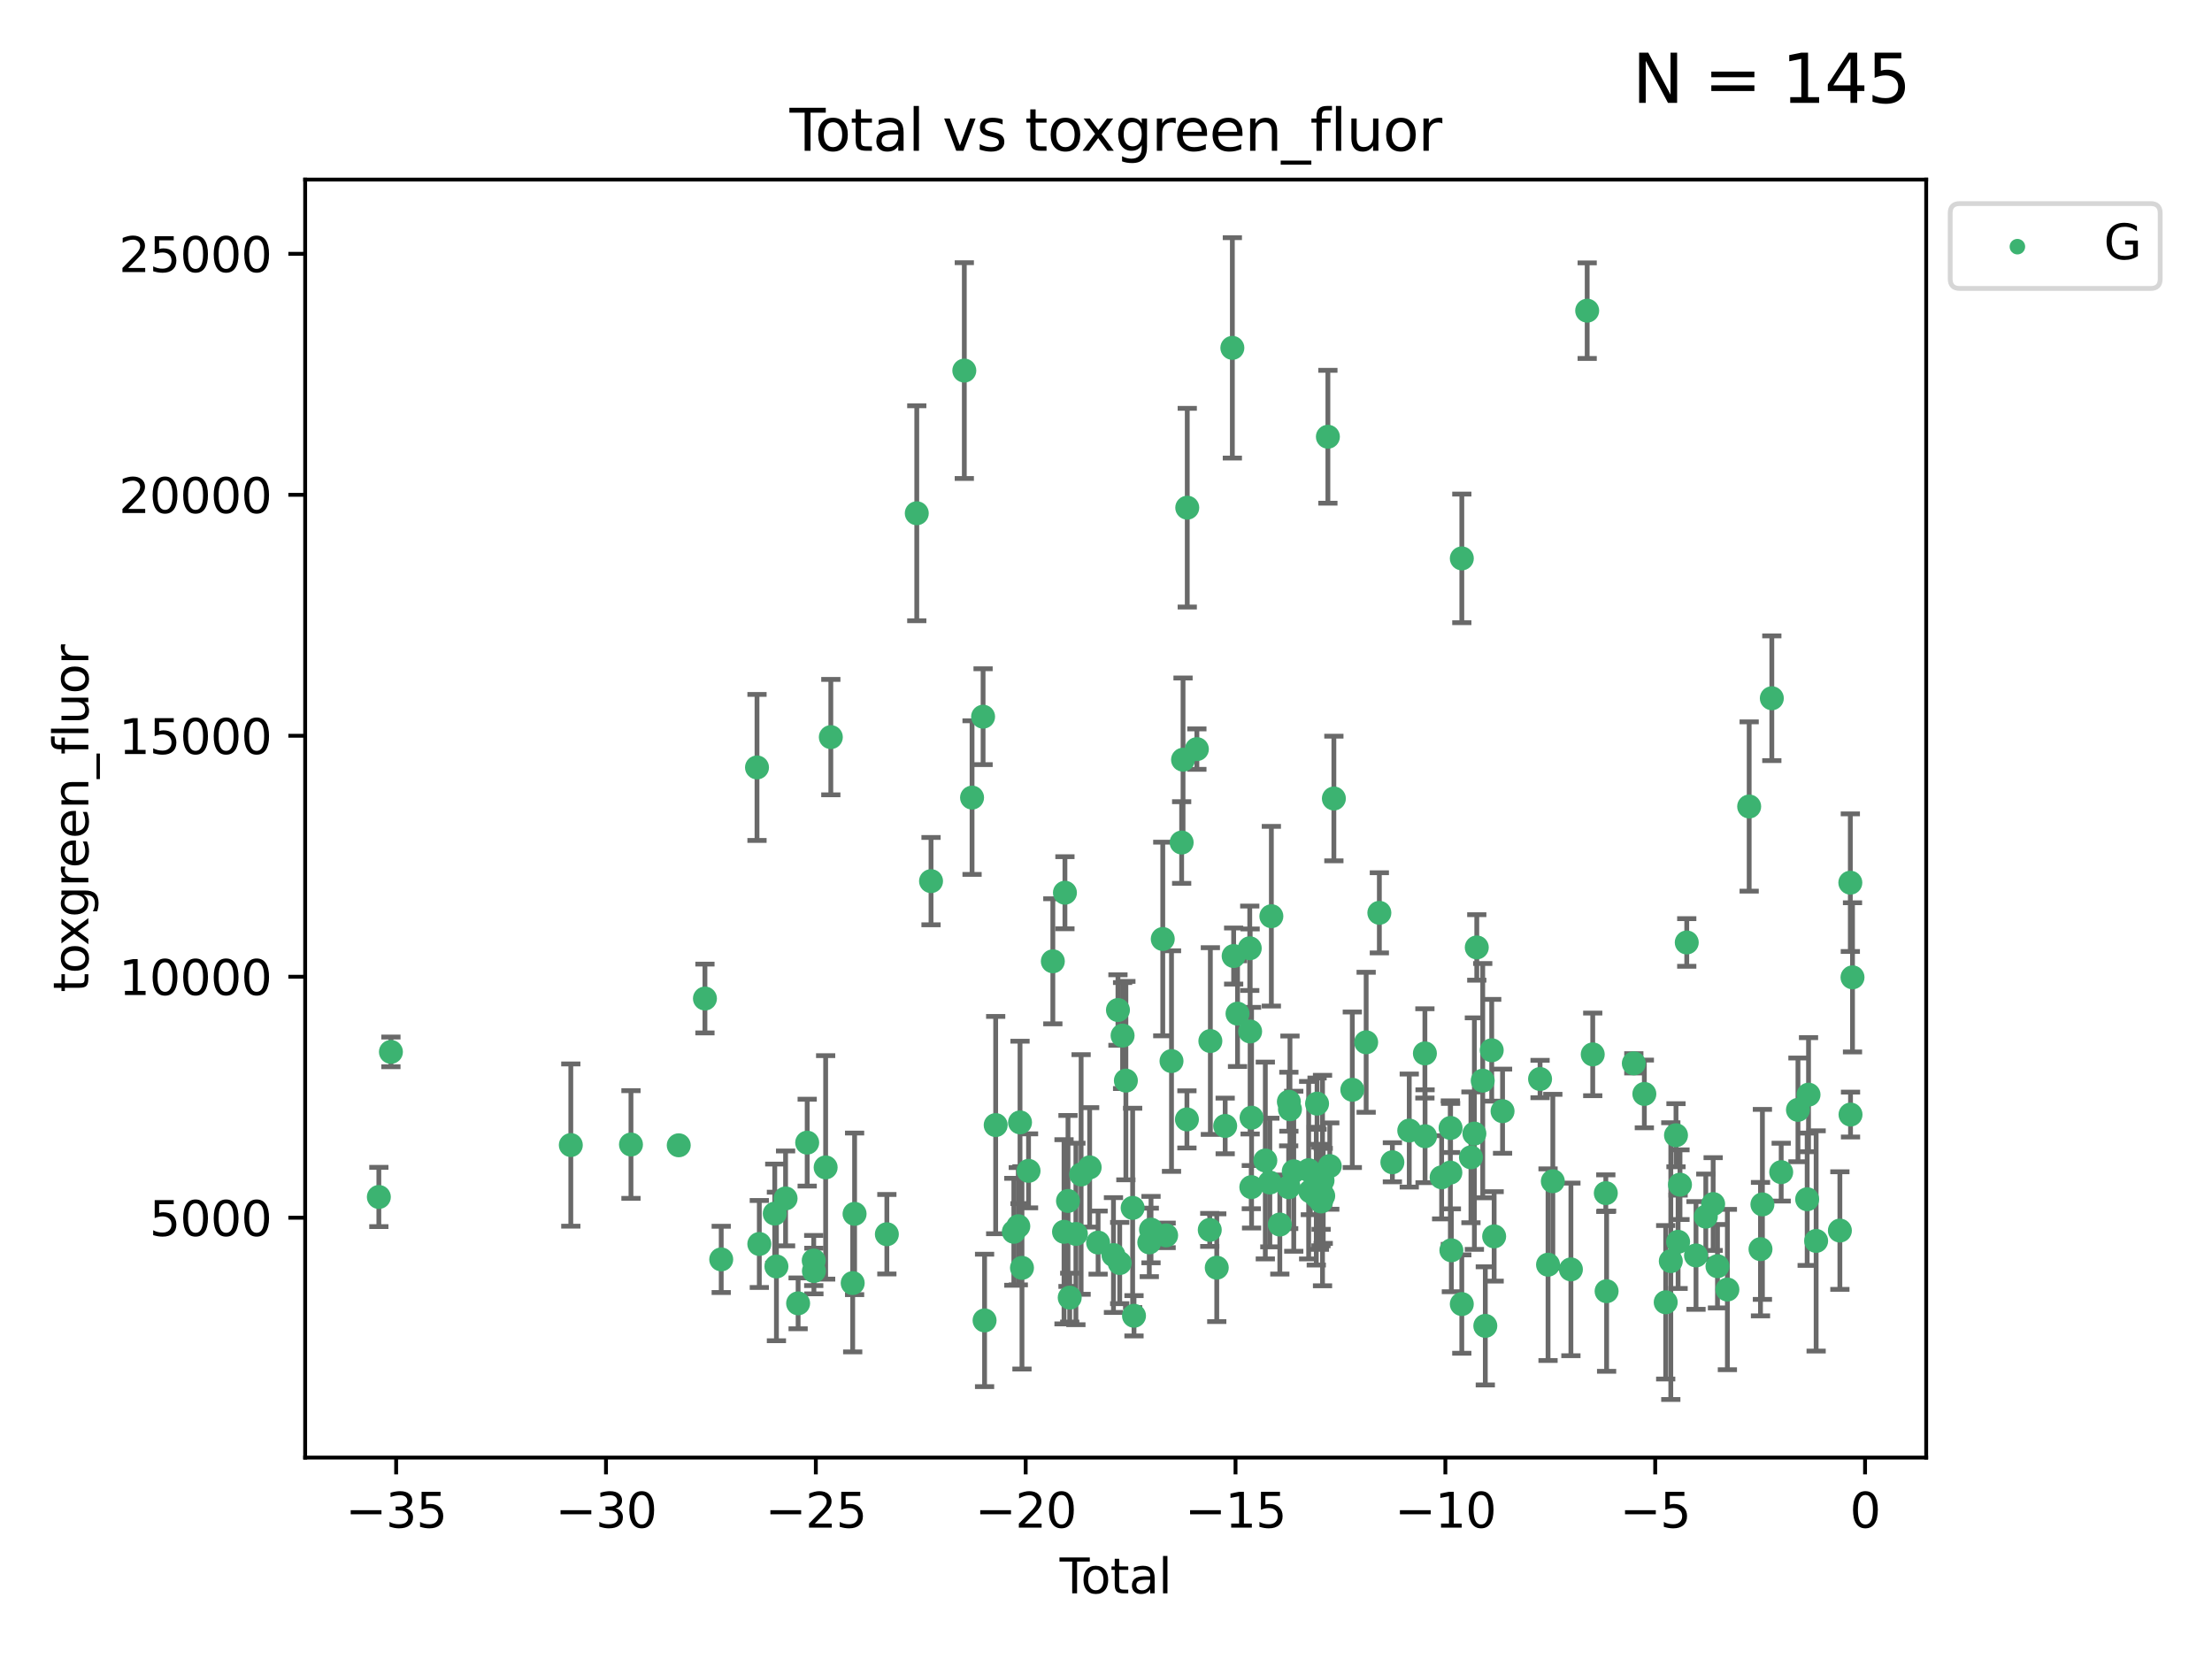 <?xml version="1.0" encoding="utf-8" standalone="no"?>
<!DOCTYPE svg PUBLIC "-//W3C//DTD SVG 1.1//EN"
  "http://www.w3.org/Graphics/SVG/1.1/DTD/svg11.dtd">
<svg xmlns:xlink="http://www.w3.org/1999/xlink" width="460.8pt" height="345.6pt" viewBox="0 0 460.8 345.6" xmlns="http://www.w3.org/2000/svg" version="1.1">
 <defs>
  <style type="text/css">*{stroke-linejoin: round; stroke-linecap: butt}</style>
 </defs>
 <g id="figure_1">
  <g id="patch_1">
   <path d="M 0 345.6 
L 460.8 345.6 
L 460.8 0 
L 0 0 
z
" style="fill: #ffffff"/>
  </g>
  <g id="axes_1">
   <g id="patch_2">
    <path d="M 63.571 303.64 
L 401.26 303.64 
L 401.26 37.411 
L 63.571 37.411 
z
" style="fill: #ffffff"/>
   </g>
   <g id="PathCollection_1">
    <defs>
     <path id="m03eef0deb0" d="M 0 1.118 
C 0.297 1.118 0.581 1 0.791 0.791 
C 1 0.581 1.118 0.297 1.118 0 
C 1.118 -0.297 1 -0.581 0.791 -0.791 
C 0.581 -1 0.297 -1.118 0 -1.118 
C -0.297 -1.118 -0.581 -1 -0.791 -0.791 
C -1 -0.581 -1.118 -0.297 -1.118 0 
C -1.118 0.297 -1 0.581 -0.791 0.791 
C -0.581 1 -0.297 1.118 0 1.118 
z
" style="stroke: #3cb371"/>
    </defs>
    <g clip-path="url(#p6b43ce2f74)">
     <use xlink:href="#m03eef0deb0" x="78.921" y="249.353" style="fill: #3cb371; stroke: #3cb371"/>
     <use xlink:href="#m03eef0deb0" x="81.436" y="219.129" style="fill: #3cb371; stroke: #3cb371"/>
     <use xlink:href="#m03eef0deb0" x="118.911" y="238.536" style="fill: #3cb371; stroke: #3cb371"/>
     <use xlink:href="#m03eef0deb0" x="131.443" y="238.421" style="fill: #3cb371; stroke: #3cb371"/>
     <use xlink:href="#m03eef0deb0" x="141.394" y="238.585" style="fill: #3cb371; stroke: #3cb371"/>
     <use xlink:href="#m03eef0deb0" x="146.852" y="208.01" style="fill: #3cb371; stroke: #3cb371"/>
     <use xlink:href="#m03eef0deb0" x="150.243" y="262.355" style="fill: #3cb371; stroke: #3cb371"/>
     <use xlink:href="#m03eef0deb0" x="157.697" y="159.871" style="fill: #3cb371; stroke: #3cb371"/>
     <use xlink:href="#m03eef0deb0" x="158.179" y="259.143" style="fill: #3cb371; stroke: #3cb371"/>
     <use xlink:href="#m03eef0deb0" x="161.396" y="252.816" style="fill: #3cb371; stroke: #3cb371"/>
     <use xlink:href="#m03eef0deb0" x="161.744" y="263.827" style="fill: #3cb371; stroke: #3cb371"/>
     <use xlink:href="#m03eef0deb0" x="163.65" y="249.654" style="fill: #3cb371; stroke: #3cb371"/>
     <use xlink:href="#m03eef0deb0" x="166.262" y="271.509" style="fill: #3cb371; stroke: #3cb371"/>
     <use xlink:href="#m03eef0deb0" x="168.152" y="238.033" style="fill: #3cb371; stroke: #3cb371"/>
     <use xlink:href="#m03eef0deb0" x="169.515" y="262.593" style="fill: #3cb371; stroke: #3cb371"/>
     <use xlink:href="#m03eef0deb0" x="169.552" y="264.773" style="fill: #3cb371; stroke: #3cb371"/>
     <use xlink:href="#m03eef0deb0" x="171.998" y="243.191" style="fill: #3cb371; stroke: #3cb371"/>
     <use xlink:href="#m03eef0deb0" x="173.076" y="153.555" style="fill: #3cb371; stroke: #3cb371"/>
     <use xlink:href="#m03eef0deb0" x="177.633" y="267.289" style="fill: #3cb371; stroke: #3cb371"/>
     <use xlink:href="#m03eef0deb0" x="178.028" y="252.868" style="fill: #3cb371; stroke: #3cb371"/>
     <use xlink:href="#m03eef0deb0" x="184.749" y="257.113" style="fill: #3cb371; stroke: #3cb371"/>
     <use xlink:href="#m03eef0deb0" x="190.981" y="106.922" style="fill: #3cb371; stroke: #3cb371"/>
     <use xlink:href="#m03eef0deb0" x="193.95" y="183.556" style="fill: #3cb371; stroke: #3cb371"/>
     <use xlink:href="#m03eef0deb0" x="200.884" y="77.199" style="fill: #3cb371; stroke: #3cb371"/>
     <use xlink:href="#m03eef0deb0" x="202.498" y="166.153" style="fill: #3cb371; stroke: #3cb371"/>
     <use xlink:href="#m03eef0deb0" x="204.795" y="149.299" style="fill: #3cb371; stroke: #3cb371"/>
     <use xlink:href="#m03eef0deb0" x="205.105" y="275.066" style="fill: #3cb371; stroke: #3cb371"/>
     <use xlink:href="#m03eef0deb0" x="207.419" y="234.375" style="fill: #3cb371; stroke: #3cb371"/>
     <use xlink:href="#m03eef0deb0" x="211.202" y="256.604" style="fill: #3cb371; stroke: #3cb371"/>
     <use xlink:href="#m03eef0deb0" x="212.13" y="255.444" style="fill: #3cb371; stroke: #3cb371"/>
     <use xlink:href="#m03eef0deb0" x="212.49" y="233.815" style="fill: #3cb371; stroke: #3cb371"/>
     <use xlink:href="#m03eef0deb0" x="212.896" y="264.117" style="fill: #3cb371; stroke: #3cb371"/>
     <use xlink:href="#m03eef0deb0" x="214.265" y="243.91" style="fill: #3cb371; stroke: #3cb371"/>
     <use xlink:href="#m03eef0deb0" x="219.325" y="200.255" style="fill: #3cb371; stroke: #3cb371"/>
     <use xlink:href="#m03eef0deb0" x="221.656" y="256.605" style="fill: #3cb371; stroke: #3cb371"/>
     <use xlink:href="#m03eef0deb0" x="221.845" y="185.97" style="fill: #3cb371; stroke: #3cb371"/>
     <use xlink:href="#m03eef0deb0" x="222.484" y="250.181" style="fill: #3cb371; stroke: #3cb371"/>
     <use xlink:href="#m03eef0deb0" x="222.842" y="270.321" style="fill: #3cb371; stroke: #3cb371"/>
     <use xlink:href="#m03eef0deb0" x="224.13" y="257.055" style="fill: #3cb371; stroke: #3cb371"/>
     <use xlink:href="#m03eef0deb0" x="225.216" y="244.663" style="fill: #3cb371; stroke: #3cb371"/>
     <use xlink:href="#m03eef0deb0" x="226.995" y="243.181" style="fill: #3cb371; stroke: #3cb371"/>
     <use xlink:href="#m03eef0deb0" x="228.755" y="258.851" style="fill: #3cb371; stroke: #3cb371"/>
     <use xlink:href="#m03eef0deb0" x="231.955" y="261.45" style="fill: #3cb371; stroke: #3cb371"/>
     <use xlink:href="#m03eef0deb0" x="232.89" y="210.406" style="fill: #3cb371; stroke: #3cb371"/>
     <use xlink:href="#m03eef0deb0" x="233.256" y="263.114" style="fill: #3cb371; stroke: #3cb371"/>
     <use xlink:href="#m03eef0deb0" x="233.856" y="215.726" style="fill: #3cb371; stroke: #3cb371"/>
     <use xlink:href="#m03eef0deb0" x="234.542" y="225.113" style="fill: #3cb371; stroke: #3cb371"/>
     <use xlink:href="#m03eef0deb0" x="235.951" y="251.624" style="fill: #3cb371; stroke: #3cb371"/>
     <use xlink:href="#m03eef0deb0" x="236.233" y="274.101" style="fill: #3cb371; stroke: #3cb371"/>
     <use xlink:href="#m03eef0deb0" x="239.419" y="258.816" style="fill: #3cb371; stroke: #3cb371"/>
     <use xlink:href="#m03eef0deb0" x="239.777" y="256.149" style="fill: #3cb371; stroke: #3cb371"/>
     <use xlink:href="#m03eef0deb0" x="242.225" y="195.611" style="fill: #3cb371; stroke: #3cb371"/>
     <use xlink:href="#m03eef0deb0" x="242.927" y="257.348" style="fill: #3cb371; stroke: #3cb371"/>
     <use xlink:href="#m03eef0deb0" x="244.047" y="221.042" style="fill: #3cb371; stroke: #3cb371"/>
     <use xlink:href="#m03eef0deb0" x="246.16" y="175.513" style="fill: #3cb371; stroke: #3cb371"/>
     <use xlink:href="#m03eef0deb0" x="246.45" y="158.26" style="fill: #3cb371; stroke: #3cb371"/>
     <use xlink:href="#m03eef0deb0" x="247.258" y="233.192" style="fill: #3cb371; stroke: #3cb371"/>
     <use xlink:href="#m03eef0deb0" x="247.327" y="105.759" style="fill: #3cb371; stroke: #3cb371"/>
     <use xlink:href="#m03eef0deb0" x="249.331" y="156.055" style="fill: #3cb371; stroke: #3cb371"/>
     <use xlink:href="#m03eef0deb0" x="252.015" y="256.21" style="fill: #3cb371; stroke: #3cb371"/>
     <use xlink:href="#m03eef0deb0" x="252.14" y="216.868" style="fill: #3cb371; stroke: #3cb371"/>
     <use xlink:href="#m03eef0deb0" x="253.473" y="264.082" style="fill: #3cb371; stroke: #3cb371"/>
     <use xlink:href="#m03eef0deb0" x="255.228" y="234.556" style="fill: #3cb371; stroke: #3cb371"/>
     <use xlink:href="#m03eef0deb0" x="256.722" y="72.468" style="fill: #3cb371; stroke: #3cb371"/>
     <use xlink:href="#m03eef0deb0" x="256.992" y="199.16" style="fill: #3cb371; stroke: #3cb371"/>
     <use xlink:href="#m03eef0deb0" x="257.8" y="211.162" style="fill: #3cb371; stroke: #3cb371"/>
     <use xlink:href="#m03eef0deb0" x="260.346" y="197.543" style="fill: #3cb371; stroke: #3cb371"/>
     <use xlink:href="#m03eef0deb0" x="260.424" y="214.874" style="fill: #3cb371; stroke: #3cb371"/>
     <use xlink:href="#m03eef0deb0" x="260.674" y="247.302" style="fill: #3cb371; stroke: #3cb371"/>
     <use xlink:href="#m03eef0deb0" x="260.725" y="232.832" style="fill: #3cb371; stroke: #3cb371"/>
     <use xlink:href="#m03eef0deb0" x="263.59" y="241.755" style="fill: #3cb371; stroke: #3cb371"/>
     <use xlink:href="#m03eef0deb0" x="264.531" y="246.344" style="fill: #3cb371; stroke: #3cb371"/>
     <use xlink:href="#m03eef0deb0" x="264.848" y="190.864" style="fill: #3cb371; stroke: #3cb371"/>
     <use xlink:href="#m03eef0deb0" x="266.611" y="255.092" style="fill: #3cb371; stroke: #3cb371"/>
     <use xlink:href="#m03eef0deb0" x="268.454" y="247.316" style="fill: #3cb371; stroke: #3cb371"/>
     <use xlink:href="#m03eef0deb0" x="268.495" y="229.507" style="fill: #3cb371; stroke: #3cb371"/>
     <use xlink:href="#m03eef0deb0" x="268.724" y="231.081" style="fill: #3cb371; stroke: #3cb371"/>
     <use xlink:href="#m03eef0deb0" x="269.513" y="243.994" style="fill: #3cb371; stroke: #3cb371"/>
     <use xlink:href="#m03eef0deb0" x="272.62" y="243.766" style="fill: #3cb371; stroke: #3cb371"/>
     <use xlink:href="#m03eef0deb0" x="272.967" y="248.186" style="fill: #3cb371; stroke: #3cb371"/>
     <use xlink:href="#m03eef0deb0" x="274.207" y="249.185" style="fill: #3cb371; stroke: #3cb371"/>
     <use xlink:href="#m03eef0deb0" x="274.369" y="229.909" style="fill: #3cb371; stroke: #3cb371"/>
     <use xlink:href="#m03eef0deb0" x="274.862" y="249.325" style="fill: #3cb371; stroke: #3cb371"/>
     <use xlink:href="#m03eef0deb0" x="275.184" y="249.249" style="fill: #3cb371; stroke: #3cb371"/>
     <use xlink:href="#m03eef0deb0" x="275.21" y="250.287" style="fill: #3cb371; stroke: #3cb371"/>
     <use xlink:href="#m03eef0deb0" x="275.506" y="245.927" style="fill: #3cb371; stroke: #3cb371"/>
     <use xlink:href="#m03eef0deb0" x="275.652" y="249.12" style="fill: #3cb371; stroke: #3cb371"/>
     <use xlink:href="#m03eef0deb0" x="276.624" y="90.981" style="fill: #3cb371; stroke: #3cb371"/>
     <use xlink:href="#m03eef0deb0" x="277.017" y="242.914" style="fill: #3cb371; stroke: #3cb371"/>
     <use xlink:href="#m03eef0deb0" x="277.871" y="166.341" style="fill: #3cb371; stroke: #3cb371"/>
     <use xlink:href="#m03eef0deb0" x="281.711" y="227.018" style="fill: #3cb371; stroke: #3cb371"/>
     <use xlink:href="#m03eef0deb0" x="284.595" y="217.127" style="fill: #3cb371; stroke: #3cb371"/>
     <use xlink:href="#m03eef0deb0" x="287.344" y="190.157" style="fill: #3cb371; stroke: #3cb371"/>
     <use xlink:href="#m03eef0deb0" x="290.059" y="242.12" style="fill: #3cb371; stroke: #3cb371"/>
     <use xlink:href="#m03eef0deb0" x="293.574" y="235.517" style="fill: #3cb371; stroke: #3cb371"/>
     <use xlink:href="#m03eef0deb0" x="296.833" y="219.444" style="fill: #3cb371; stroke: #3cb371"/>
     <use xlink:href="#m03eef0deb0" x="296.866" y="236.698" style="fill: #3cb371; stroke: #3cb371"/>
     <use xlink:href="#m03eef0deb0" x="300.32" y="245.255" style="fill: #3cb371; stroke: #3cb371"/>
     <use xlink:href="#m03eef0deb0" x="302.137" y="244.269" style="fill: #3cb371; stroke: #3cb371"/>
     <use xlink:href="#m03eef0deb0" x="302.182" y="234.974" style="fill: #3cb371; stroke: #3cb371"/>
     <use xlink:href="#m03eef0deb0" x="302.346" y="260.458" style="fill: #3cb371; stroke: #3cb371"/>
     <use xlink:href="#m03eef0deb0" x="304.519" y="271.663" style="fill: #3cb371; stroke: #3cb371"/>
     <use xlink:href="#m03eef0deb0" x="304.524" y="116.323" style="fill: #3cb371; stroke: #3cb371"/>
     <use xlink:href="#m03eef0deb0" x="306.425" y="241.091" style="fill: #3cb371; stroke: #3cb371"/>
     <use xlink:href="#m03eef0deb0" x="307.142" y="236.151" style="fill: #3cb371; stroke: #3cb371"/>
     <use xlink:href="#m03eef0deb0" x="307.64" y="197.366" style="fill: #3cb371; stroke: #3cb371"/>
     <use xlink:href="#m03eef0deb0" x="308.879" y="225.118" style="fill: #3cb371; stroke: #3cb371"/>
     <use xlink:href="#m03eef0deb0" x="309.418" y="276.204" style="fill: #3cb371; stroke: #3cb371"/>
     <use xlink:href="#m03eef0deb0" x="310.752" y="218.787" style="fill: #3cb371; stroke: #3cb371"/>
     <use xlink:href="#m03eef0deb0" x="311.259" y="257.562" style="fill: #3cb371; stroke: #3cb371"/>
     <use xlink:href="#m03eef0deb0" x="313.01" y="231.48" style="fill: #3cb371; stroke: #3cb371"/>
     <use xlink:href="#m03eef0deb0" x="320.823" y="224.776" style="fill: #3cb371; stroke: #3cb371"/>
     <use xlink:href="#m03eef0deb0" x="322.485" y="263.458" style="fill: #3cb371; stroke: #3cb371"/>
     <use xlink:href="#m03eef0deb0" x="323.482" y="246.072" style="fill: #3cb371; stroke: #3cb371"/>
     <use xlink:href="#m03eef0deb0" x="327.249" y="264.439" style="fill: #3cb371; stroke: #3cb371"/>
     <use xlink:href="#m03eef0deb0" x="330.639" y="64.717" style="fill: #3cb371; stroke: #3cb371"/>
     <use xlink:href="#m03eef0deb0" x="331.796" y="219.646" style="fill: #3cb371; stroke: #3cb371"/>
     <use xlink:href="#m03eef0deb0" x="334.519" y="248.555" style="fill: #3cb371; stroke: #3cb371"/>
     <use xlink:href="#m03eef0deb0" x="334.685" y="268.984" style="fill: #3cb371; stroke: #3cb371"/>
     <use xlink:href="#m03eef0deb0" x="340.354" y="221.514" style="fill: #3cb371; stroke: #3cb371"/>
     <use xlink:href="#m03eef0deb0" x="342.548" y="227.888" style="fill: #3cb371; stroke: #3cb371"/>
     <use xlink:href="#m03eef0deb0" x="346.996" y="271.288" style="fill: #3cb371; stroke: #3cb371"/>
     <use xlink:href="#m03eef0deb0" x="348.058" y="262.713" style="fill: #3cb371; stroke: #3cb371"/>
     <use xlink:href="#m03eef0deb0" x="349.14" y="236.491" style="fill: #3cb371; stroke: #3cb371"/>
     <use xlink:href="#m03eef0deb0" x="349.578" y="258.69" style="fill: #3cb371; stroke: #3cb371"/>
     <use xlink:href="#m03eef0deb0" x="349.972" y="246.79" style="fill: #3cb371; stroke: #3cb371"/>
     <use xlink:href="#m03eef0deb0" x="351.382" y="196.333" style="fill: #3cb371; stroke: #3cb371"/>
     <use xlink:href="#m03eef0deb0" x="353.31" y="261.534" style="fill: #3cb371; stroke: #3cb371"/>
     <use xlink:href="#m03eef0deb0" x="355.35" y="253.448" style="fill: #3cb371; stroke: #3cb371"/>
     <use xlink:href="#m03eef0deb0" x="356.882" y="250.824" style="fill: #3cb371; stroke: #3cb371"/>
     <use xlink:href="#m03eef0deb0" x="357.784" y="263.775" style="fill: #3cb371; stroke: #3cb371"/>
     <use xlink:href="#m03eef0deb0" x="359.846" y="268.634" style="fill: #3cb371; stroke: #3cb371"/>
     <use xlink:href="#m03eef0deb0" x="364.385" y="168.007" style="fill: #3cb371; stroke: #3cb371"/>
     <use xlink:href="#m03eef0deb0" x="366.743" y="260.22" style="fill: #3cb371; stroke: #3cb371"/>
     <use xlink:href="#m03eef0deb0" x="367.143" y="250.897" style="fill: #3cb371; stroke: #3cb371"/>
     <use xlink:href="#m03eef0deb0" x="369.104" y="145.458" style="fill: #3cb371; stroke: #3cb371"/>
     <use xlink:href="#m03eef0deb0" x="371.055" y="244.179" style="fill: #3cb371; stroke: #3cb371"/>
     <use xlink:href="#m03eef0deb0" x="374.548" y="231.202" style="fill: #3cb371; stroke: #3cb371"/>
     <use xlink:href="#m03eef0deb0" x="376.468" y="249.825" style="fill: #3cb371; stroke: #3cb371"/>
     <use xlink:href="#m03eef0deb0" x="376.749" y="228.038" style="fill: #3cb371; stroke: #3cb371"/>
     <use xlink:href="#m03eef0deb0" x="378.334" y="258.508" style="fill: #3cb371; stroke: #3cb371"/>
     <use xlink:href="#m03eef0deb0" x="383.282" y="256.35" style="fill: #3cb371; stroke: #3cb371"/>
     <use xlink:href="#m03eef0deb0" x="385.458" y="183.877" style="fill: #3cb371; stroke: #3cb371"/>
     <use xlink:href="#m03eef0deb0" x="385.498" y="232.183" style="fill: #3cb371; stroke: #3cb371"/>
     <use xlink:href="#m03eef0deb0" x="385.911" y="203.599" style="fill: #3cb371; stroke: #3cb371"/>
    </g>
   </g>
   <g id="matplotlib.axis_1">
    <g id="xtick_1">
     <g id="line2d_1">
      <defs>
       <path id="mfd8d52bc55" d="M 0 0 
L 0 3.5 
" style="stroke: #000000; stroke-width: 0.8"/>
      </defs>
      <g>
       <use xlink:href="#mfd8d52bc55" x="82.525" y="303.64" style="stroke: #000000; stroke-width: 0.8"/>
      </g>
     </g>
     <g id="text_1">
      <!-- −35 -->
      <g transform="translate(71.972 318.238)scale(0.1 -0.1)">
       <defs>
        <path id="DejaVuSans-2212" d="M 678 2272 
L 4684 2272 
L 4684 1741 
L 678 1741 
L 678 2272 
z
" transform="scale(0.016)"/>
        <path id="DejaVuSans-33" d="M 2597 2516 
Q 3050 2419 3304 2112 
Q 3559 1806 3559 1356 
Q 3559 666 3084 287 
Q 2609 -91 1734 -91 
Q 1441 -91 1130 -33 
Q 819 25 488 141 
L 488 750 
Q 750 597 1062 519 
Q 1375 441 1716 441 
Q 2309 441 2620 675 
Q 2931 909 2931 1356 
Q 2931 1769 2642 2001 
Q 2353 2234 1838 2234 
L 1294 2234 
L 1294 2753 
L 1863 2753 
Q 2328 2753 2575 2939 
Q 2822 3125 2822 3475 
Q 2822 3834 2567 4026 
Q 2313 4219 1838 4219 
Q 1578 4219 1281 4162 
Q 984 4106 628 3988 
L 628 4550 
Q 988 4650 1302 4700 
Q 1616 4750 1894 4750 
Q 2613 4750 3031 4423 
Q 3450 4097 3450 3541 
Q 3450 3153 3228 2886 
Q 3006 2619 2597 2516 
z
" transform="scale(0.016)"/>
        <path id="DejaVuSans-35" d="M 691 4666 
L 3169 4666 
L 3169 4134 
L 1269 4134 
L 1269 2991 
Q 1406 3038 1543 3061 
Q 1681 3084 1819 3084 
Q 2600 3084 3056 2656 
Q 3513 2228 3513 1497 
Q 3513 744 3044 326 
Q 2575 -91 1722 -91 
Q 1428 -91 1123 -41 
Q 819 9 494 109 
L 494 744 
Q 775 591 1075 516 
Q 1375 441 1709 441 
Q 2250 441 2565 725 
Q 2881 1009 2881 1497 
Q 2881 1984 2565 2268 
Q 2250 2553 1709 2553 
Q 1456 2553 1204 2497 
Q 953 2441 691 2322 
L 691 4666 
z
" transform="scale(0.016)"/>
       </defs>
       <use xlink:href="#DejaVuSans-2212"/>
       <use xlink:href="#DejaVuSans-33" x="83.789"/>
       <use xlink:href="#DejaVuSans-35" x="147.412"/>
      </g>
     </g>
    </g>
    <g id="xtick_2">
     <g id="line2d_2">
      <g>
       <use xlink:href="#mfd8d52bc55" x="126.239" y="303.64" style="stroke: #000000; stroke-width: 0.8"/>
      </g>
     </g>
     <g id="text_2">
      <!-- −30 -->
      <g transform="translate(115.687 318.238)scale(0.1 -0.1)">
       <defs>
        <path id="DejaVuSans-30" d="M 2034 4250 
Q 1547 4250 1301 3770 
Q 1056 3291 1056 2328 
Q 1056 1369 1301 889 
Q 1547 409 2034 409 
Q 2525 409 2770 889 
Q 3016 1369 3016 2328 
Q 3016 3291 2770 3770 
Q 2525 4250 2034 4250 
z
M 2034 4750 
Q 2819 4750 3233 4129 
Q 3647 3509 3647 2328 
Q 3647 1150 3233 529 
Q 2819 -91 2034 -91 
Q 1250 -91 836 529 
Q 422 1150 422 2328 
Q 422 3509 836 4129 
Q 1250 4750 2034 4750 
z
" transform="scale(0.016)"/>
       </defs>
       <use xlink:href="#DejaVuSans-2212"/>
       <use xlink:href="#DejaVuSans-33" x="83.789"/>
       <use xlink:href="#DejaVuSans-30" x="147.412"/>
      </g>
     </g>
    </g>
    <g id="xtick_3">
     <g id="line2d_3">
      <g>
       <use xlink:href="#mfd8d52bc55" x="169.953" y="303.64" style="stroke: #000000; stroke-width: 0.8"/>
      </g>
     </g>
     <g id="text_3">
      <!-- −25 -->
      <g transform="translate(159.401 318.238)scale(0.1 -0.1)">
       <defs>
        <path id="DejaVuSans-32" d="M 1228 531 
L 3431 531 
L 3431 0 
L 469 0 
L 469 531 
Q 828 903 1448 1529 
Q 2069 2156 2228 2338 
Q 2531 2678 2651 2914 
Q 2772 3150 2772 3378 
Q 2772 3750 2511 3984 
Q 2250 4219 1831 4219 
Q 1534 4219 1204 4116 
Q 875 4013 500 3803 
L 500 4441 
Q 881 4594 1212 4672 
Q 1544 4750 1819 4750 
Q 2544 4750 2975 4387 
Q 3406 4025 3406 3419 
Q 3406 3131 3298 2873 
Q 3191 2616 2906 2266 
Q 2828 2175 2409 1742 
Q 1991 1309 1228 531 
z
" transform="scale(0.016)"/>
       </defs>
       <use xlink:href="#DejaVuSans-2212"/>
       <use xlink:href="#DejaVuSans-32" x="83.789"/>
       <use xlink:href="#DejaVuSans-35" x="147.412"/>
      </g>
     </g>
    </g>
    <g id="xtick_4">
     <g id="line2d_4">
      <g>
       <use xlink:href="#mfd8d52bc55" x="213.668" y="303.64" style="stroke: #000000; stroke-width: 0.8"/>
      </g>
     </g>
     <g id="text_4">
      <!-- −20 -->
      <g transform="translate(203.116 318.238)scale(0.1 -0.1)">
       <use xlink:href="#DejaVuSans-2212"/>
       <use xlink:href="#DejaVuSans-32" x="83.789"/>
       <use xlink:href="#DejaVuSans-30" x="147.412"/>
      </g>
     </g>
    </g>
    <g id="xtick_5">
     <g id="line2d_5">
      <g>
       <use xlink:href="#mfd8d52bc55" x="257.382" y="303.64" style="stroke: #000000; stroke-width: 0.8"/>
      </g>
     </g>
     <g id="text_5">
      <!-- −15 -->
      <g transform="translate(246.83 318.238)scale(0.1 -0.1)">
       <defs>
        <path id="DejaVuSans-31" d="M 794 531 
L 1825 531 
L 1825 4091 
L 703 3866 
L 703 4441 
L 1819 4666 
L 2450 4666 
L 2450 531 
L 3481 531 
L 3481 0 
L 794 0 
L 794 531 
z
" transform="scale(0.016)"/>
       </defs>
       <use xlink:href="#DejaVuSans-2212"/>
       <use xlink:href="#DejaVuSans-31" x="83.789"/>
       <use xlink:href="#DejaVuSans-35" x="147.412"/>
      </g>
     </g>
    </g>
    <g id="xtick_6">
     <g id="line2d_6">
      <g>
       <use xlink:href="#mfd8d52bc55" x="301.097" y="303.64" style="stroke: #000000; stroke-width: 0.8"/>
      </g>
     </g>
     <g id="text_6">
      <!-- −10 -->
      <g transform="translate(290.545 318.238)scale(0.1 -0.1)">
       <use xlink:href="#DejaVuSans-2212"/>
       <use xlink:href="#DejaVuSans-31" x="83.789"/>
       <use xlink:href="#DejaVuSans-30" x="147.412"/>
      </g>
     </g>
    </g>
    <g id="xtick_7">
     <g id="line2d_7">
      <g>
       <use xlink:href="#mfd8d52bc55" x="344.811" y="303.64" style="stroke: #000000; stroke-width: 0.8"/>
      </g>
     </g>
     <g id="text_7">
      <!-- −5 -->
      <g transform="translate(337.44 318.238)scale(0.1 -0.1)">
       <use xlink:href="#DejaVuSans-2212"/>
       <use xlink:href="#DejaVuSans-35" x="83.789"/>
      </g>
     </g>
    </g>
    <g id="xtick_8">
     <g id="line2d_8">
      <g>
       <use xlink:href="#mfd8d52bc55" x="388.526" y="303.64" style="stroke: #000000; stroke-width: 0.8"/>
      </g>
     </g>
     <g id="text_8">
      <!-- 0 -->
      <g transform="translate(385.345 318.238)scale(0.1 -0.1)">
       <use xlink:href="#DejaVuSans-30"/>
      </g>
     </g>
    </g>
    <g id="text_9">
     <!-- Total -->
     <g transform="translate(220.739 331.917)scale(0.1 -0.1)">
      <defs>
       <path id="DejaVuSans-54" d="M -19 4666 
L 3928 4666 
L 3928 4134 
L 2272 4134 
L 2272 0 
L 1638 0 
L 1638 4134 
L -19 4134 
L -19 4666 
z
" transform="scale(0.016)"/>
       <path id="DejaVuSans-6f" d="M 1959 3097 
Q 1497 3097 1228 2736 
Q 959 2375 959 1747 
Q 959 1119 1226 758 
Q 1494 397 1959 397 
Q 2419 397 2687 759 
Q 2956 1122 2956 1747 
Q 2956 2369 2687 2733 
Q 2419 3097 1959 3097 
z
M 1959 3584 
Q 2709 3584 3137 3096 
Q 3566 2609 3566 1747 
Q 3566 888 3137 398 
Q 2709 -91 1959 -91 
Q 1206 -91 779 398 
Q 353 888 353 1747 
Q 353 2609 779 3096 
Q 1206 3584 1959 3584 
z
" transform="scale(0.016)"/>
       <path id="DejaVuSans-74" d="M 1172 4494 
L 1172 3500 
L 2356 3500 
L 2356 3053 
L 1172 3053 
L 1172 1153 
Q 1172 725 1289 603 
Q 1406 481 1766 481 
L 2356 481 
L 2356 0 
L 1766 0 
Q 1100 0 847 248 
Q 594 497 594 1153 
L 594 3053 
L 172 3053 
L 172 3500 
L 594 3500 
L 594 4494 
L 1172 4494 
z
" transform="scale(0.016)"/>
       <path id="DejaVuSans-61" d="M 2194 1759 
Q 1497 1759 1228 1600 
Q 959 1441 959 1056 
Q 959 750 1161 570 
Q 1363 391 1709 391 
Q 2188 391 2477 730 
Q 2766 1069 2766 1631 
L 2766 1759 
L 2194 1759 
z
M 3341 1997 
L 3341 0 
L 2766 0 
L 2766 531 
Q 2569 213 2275 61 
Q 1981 -91 1556 -91 
Q 1019 -91 701 211 
Q 384 513 384 1019 
Q 384 1609 779 1909 
Q 1175 2209 1959 2209 
L 2766 2209 
L 2766 2266 
Q 2766 2663 2505 2880 
Q 2244 3097 1772 3097 
Q 1472 3097 1187 3025 
Q 903 2953 641 2809 
L 641 3341 
Q 956 3463 1253 3523 
Q 1550 3584 1831 3584 
Q 2591 3584 2966 3190 
Q 3341 2797 3341 1997 
z
" transform="scale(0.016)"/>
       <path id="DejaVuSans-6c" d="M 603 4863 
L 1178 4863 
L 1178 0 
L 603 0 
L 603 4863 
z
" transform="scale(0.016)"/>
      </defs>
      <use xlink:href="#DejaVuSans-54"/>
      <use xlink:href="#DejaVuSans-6f" x="44.084"/>
      <use xlink:href="#DejaVuSans-74" x="105.266"/>
      <use xlink:href="#DejaVuSans-61" x="144.475"/>
      <use xlink:href="#DejaVuSans-6c" x="205.754"/>
     </g>
    </g>
   </g>
   <g id="matplotlib.axis_2">
    <g id="ytick_1">
     <g id="line2d_9">
      <defs>
       <path id="ma410812edc" d="M 0 0 
L -3.5 0 
" style="stroke: #000000; stroke-width: 0.8"/>
      </defs>
      <g>
       <use xlink:href="#ma410812edc" x="63.571" y="253.673" style="stroke: #000000; stroke-width: 0.8"/>
      </g>
     </g>
     <g id="text_10">
      <!-- 5000 -->
      <g transform="translate(31.121 257.472)scale(0.1 -0.1)">
       <use xlink:href="#DejaVuSans-35"/>
       <use xlink:href="#DejaVuSans-30" x="63.623"/>
       <use xlink:href="#DejaVuSans-30" x="127.246"/>
       <use xlink:href="#DejaVuSans-30" x="190.869"/>
      </g>
     </g>
    </g>
    <g id="ytick_2">
     <g id="line2d_10">
      <g>
       <use xlink:href="#ma410812edc" x="63.571" y="203.473" style="stroke: #000000; stroke-width: 0.8"/>
      </g>
     </g>
     <g id="text_11">
      <!-- 10000 -->
      <g transform="translate(24.759 207.272)scale(0.1 -0.1)">
       <use xlink:href="#DejaVuSans-31"/>
       <use xlink:href="#DejaVuSans-30" x="63.623"/>
       <use xlink:href="#DejaVuSans-30" x="127.246"/>
       <use xlink:href="#DejaVuSans-30" x="190.869"/>
       <use xlink:href="#DejaVuSans-30" x="254.492"/>
      </g>
     </g>
    </g>
    <g id="ytick_3">
     <g id="line2d_11">
      <g>
       <use xlink:href="#ma410812edc" x="63.571" y="153.274" style="stroke: #000000; stroke-width: 0.8"/>
      </g>
     </g>
     <g id="text_12">
      <!-- 15000 -->
      <g transform="translate(24.759 157.073)scale(0.1 -0.1)">
       <use xlink:href="#DejaVuSans-31"/>
       <use xlink:href="#DejaVuSans-35" x="63.623"/>
       <use xlink:href="#DejaVuSans-30" x="127.246"/>
       <use xlink:href="#DejaVuSans-30" x="190.869"/>
       <use xlink:href="#DejaVuSans-30" x="254.492"/>
      </g>
     </g>
    </g>
    <g id="ytick_4">
     <g id="line2d_12">
      <g>
       <use xlink:href="#ma410812edc" x="63.571" y="103.074" style="stroke: #000000; stroke-width: 0.8"/>
      </g>
     </g>
     <g id="text_13">
      <!-- 20000 -->
      <g transform="translate(24.759 106.873)scale(0.1 -0.1)">
       <use xlink:href="#DejaVuSans-32"/>
       <use xlink:href="#DejaVuSans-30" x="63.623"/>
       <use xlink:href="#DejaVuSans-30" x="127.246"/>
       <use xlink:href="#DejaVuSans-30" x="190.869"/>
       <use xlink:href="#DejaVuSans-30" x="254.492"/>
      </g>
     </g>
    </g>
    <g id="ytick_5">
     <g id="line2d_13">
      <g>
       <use xlink:href="#ma410812edc" x="63.571" y="52.875" style="stroke: #000000; stroke-width: 0.8"/>
      </g>
     </g>
     <g id="text_14">
      <!-- 25000 -->
      <g transform="translate(24.759 56.674)scale(0.1 -0.1)">
       <use xlink:href="#DejaVuSans-32"/>
       <use xlink:href="#DejaVuSans-35" x="63.623"/>
       <use xlink:href="#DejaVuSans-30" x="127.246"/>
       <use xlink:href="#DejaVuSans-30" x="190.869"/>
       <use xlink:href="#DejaVuSans-30" x="254.492"/>
      </g>
     </g>
    </g>
    <g id="text_15">
     <!-- toxgreen_fluor -->
     <g transform="translate(18.401 206.72)rotate(-90)scale(0.1 -0.1)">
      <defs>
       <path id="DejaVuSans-78" d="M 3513 3500 
L 2247 1797 
L 3578 0 
L 2900 0 
L 1881 1375 
L 863 0 
L 184 0 
L 1544 1831 
L 300 3500 
L 978 3500 
L 1906 2253 
L 2834 3500 
L 3513 3500 
z
" transform="scale(0.016)"/>
       <path id="DejaVuSans-67" d="M 2906 1791 
Q 2906 2416 2648 2759 
Q 2391 3103 1925 3103 
Q 1463 3103 1205 2759 
Q 947 2416 947 1791 
Q 947 1169 1205 825 
Q 1463 481 1925 481 
Q 2391 481 2648 825 
Q 2906 1169 2906 1791 
z
M 3481 434 
Q 3481 -459 3084 -895 
Q 2688 -1331 1869 -1331 
Q 1566 -1331 1297 -1286 
Q 1028 -1241 775 -1147 
L 775 -588 
Q 1028 -725 1275 -790 
Q 1522 -856 1778 -856 
Q 2344 -856 2625 -561 
Q 2906 -266 2906 331 
L 2906 616 
Q 2728 306 2450 153 
Q 2172 0 1784 0 
Q 1141 0 747 490 
Q 353 981 353 1791 
Q 353 2603 747 3093 
Q 1141 3584 1784 3584 
Q 2172 3584 2450 3431 
Q 2728 3278 2906 2969 
L 2906 3500 
L 3481 3500 
L 3481 434 
z
" transform="scale(0.016)"/>
       <path id="DejaVuSans-72" d="M 2631 2963 
Q 2534 3019 2420 3045 
Q 2306 3072 2169 3072 
Q 1681 3072 1420 2755 
Q 1159 2438 1159 1844 
L 1159 0 
L 581 0 
L 581 3500 
L 1159 3500 
L 1159 2956 
Q 1341 3275 1631 3429 
Q 1922 3584 2338 3584 
Q 2397 3584 2469 3576 
Q 2541 3569 2628 3553 
L 2631 2963 
z
" transform="scale(0.016)"/>
       <path id="DejaVuSans-65" d="M 3597 1894 
L 3597 1613 
L 953 1613 
Q 991 1019 1311 708 
Q 1631 397 2203 397 
Q 2534 397 2845 478 
Q 3156 559 3463 722 
L 3463 178 
Q 3153 47 2828 -22 
Q 2503 -91 2169 -91 
Q 1331 -91 842 396 
Q 353 884 353 1716 
Q 353 2575 817 3079 
Q 1281 3584 2069 3584 
Q 2775 3584 3186 3129 
Q 3597 2675 3597 1894 
z
M 3022 2063 
Q 3016 2534 2758 2815 
Q 2500 3097 2075 3097 
Q 1594 3097 1305 2825 
Q 1016 2553 972 2059 
L 3022 2063 
z
" transform="scale(0.016)"/>
       <path id="DejaVuSans-6e" d="M 3513 2113 
L 3513 0 
L 2938 0 
L 2938 2094 
Q 2938 2591 2744 2837 
Q 2550 3084 2163 3084 
Q 1697 3084 1428 2787 
Q 1159 2491 1159 1978 
L 1159 0 
L 581 0 
L 581 3500 
L 1159 3500 
L 1159 2956 
Q 1366 3272 1645 3428 
Q 1925 3584 2291 3584 
Q 2894 3584 3203 3211 
Q 3513 2838 3513 2113 
z
" transform="scale(0.016)"/>
       <path id="DejaVuSans-5f" d="M 3263 -1063 
L 3263 -1509 
L -63 -1509 
L -63 -1063 
L 3263 -1063 
z
" transform="scale(0.016)"/>
       <path id="DejaVuSans-66" d="M 2375 4863 
L 2375 4384 
L 1825 4384 
Q 1516 4384 1395 4259 
Q 1275 4134 1275 3809 
L 1275 3500 
L 2222 3500 
L 2222 3053 
L 1275 3053 
L 1275 0 
L 697 0 
L 697 3053 
L 147 3053 
L 147 3500 
L 697 3500 
L 697 3744 
Q 697 4328 969 4595 
Q 1241 4863 1831 4863 
L 2375 4863 
z
" transform="scale(0.016)"/>
       <path id="DejaVuSans-75" d="M 544 1381 
L 544 3500 
L 1119 3500 
L 1119 1403 
Q 1119 906 1312 657 
Q 1506 409 1894 409 
Q 2359 409 2629 706 
Q 2900 1003 2900 1516 
L 2900 3500 
L 3475 3500 
L 3475 0 
L 2900 0 
L 2900 538 
Q 2691 219 2414 64 
Q 2138 -91 1772 -91 
Q 1169 -91 856 284 
Q 544 659 544 1381 
z
M 1991 3584 
L 1991 3584 
z
" transform="scale(0.016)"/>
      </defs>
      <use xlink:href="#DejaVuSans-74"/>
      <use xlink:href="#DejaVuSans-6f" x="39.209"/>
      <use xlink:href="#DejaVuSans-78" x="97.266"/>
      <use xlink:href="#DejaVuSans-67" x="156.445"/>
      <use xlink:href="#DejaVuSans-72" x="219.922"/>
      <use xlink:href="#DejaVuSans-65" x="258.785"/>
      <use xlink:href="#DejaVuSans-65" x="320.309"/>
      <use xlink:href="#DejaVuSans-6e" x="381.832"/>
      <use xlink:href="#DejaVuSans-5f" x="445.211"/>
      <use xlink:href="#DejaVuSans-66" x="495.211"/>
      <use xlink:href="#DejaVuSans-6c" x="530.416"/>
      <use xlink:href="#DejaVuSans-75" x="558.199"/>
      <use xlink:href="#DejaVuSans-6f" x="621.578"/>
      <use xlink:href="#DejaVuSans-72" x="682.76"/>
     </g>
    </g>
   </g>
   <g id="LineCollection_1">
    <path d="M 78.921 255.526 
L 78.921 243.18 
" clip-path="url(#p6b43ce2f74)" style="fill: none; stroke: #696969"/>
    <path d="M 81.436 222.222 
L 81.436 216.037 
" clip-path="url(#p6b43ce2f74)" style="fill: none; stroke: #696969"/>
    <path d="M 118.911 255.436 
L 118.911 221.637 
" clip-path="url(#p6b43ce2f74)" style="fill: none; stroke: #696969"/>
    <path d="M 131.443 249.635 
L 131.443 227.207 
" clip-path="url(#p6b43ce2f74)" style="fill: none; stroke: #696969"/>
    <path d="M 141.394 239.437 
L 141.394 237.732 
" clip-path="url(#p6b43ce2f74)" style="fill: none; stroke: #696969"/>
    <path d="M 146.852 215.176 
L 146.852 200.843 
" clip-path="url(#p6b43ce2f74)" style="fill: none; stroke: #696969"/>
    <path d="M 150.243 269.256 
L 150.243 255.454 
" clip-path="url(#p6b43ce2f74)" style="fill: none; stroke: #696969"/>
    <path d="M 157.697 175.081 
L 157.697 144.661 
" clip-path="url(#p6b43ce2f74)" style="fill: none; stroke: #696969"/>
    <path d="M 158.179 268.201 
L 158.179 250.085 
" clip-path="url(#p6b43ce2f74)" style="fill: none; stroke: #696969"/>
    <path d="M 161.396 263.131 
L 161.396 242.501 
" clip-path="url(#p6b43ce2f74)" style="fill: none; stroke: #696969"/>
    <path d="M 161.744 279.302 
L 161.744 248.352 
" clip-path="url(#p6b43ce2f74)" style="fill: none; stroke: #696969"/>
    <path d="M 163.65 259.534 
L 163.65 239.774 
" clip-path="url(#p6b43ce2f74)" style="fill: none; stroke: #696969"/>
    <path d="M 166.262 276.804 
L 166.262 266.214 
" clip-path="url(#p6b43ce2f74)" style="fill: none; stroke: #696969"/>
    <path d="M 168.152 247.078 
L 168.152 228.987 
" clip-path="url(#p6b43ce2f74)" style="fill: none; stroke: #696969"/>
    <path d="M 169.515 267.815 
L 169.515 257.37 
" clip-path="url(#p6b43ce2f74)" style="fill: none; stroke: #696969"/>
    <path d="M 169.552 269.529 
L 169.552 260.018 
" clip-path="url(#p6b43ce2f74)" style="fill: none; stroke: #696969"/>
    <path d="M 171.998 266.466 
L 171.998 219.916 
" clip-path="url(#p6b43ce2f74)" style="fill: none; stroke: #696969"/>
    <path d="M 173.076 165.577 
L 173.076 141.533 
" clip-path="url(#p6b43ce2f74)" style="fill: none; stroke: #696969"/>
    <path d="M 177.633 281.626 
L 177.633 252.951 
" clip-path="url(#p6b43ce2f74)" style="fill: none; stroke: #696969"/>
    <path d="M 178.028 269.698 
L 178.028 236.037 
" clip-path="url(#p6b43ce2f74)" style="fill: none; stroke: #696969"/>
    <path d="M 184.749 265.393 
L 184.749 248.833 
" clip-path="url(#p6b43ce2f74)" style="fill: none; stroke: #696969"/>
    <path d="M 190.981 129.316 
L 190.981 84.528 
" clip-path="url(#p6b43ce2f74)" style="fill: none; stroke: #696969"/>
    <path d="M 193.95 192.652 
L 193.95 174.46 
" clip-path="url(#p6b43ce2f74)" style="fill: none; stroke: #696969"/>
    <path d="M 200.884 99.673 
L 200.884 54.725 
" clip-path="url(#p6b43ce2f74)" style="fill: none; stroke: #696969"/>
    <path d="M 202.498 182.154 
L 202.498 150.152 
" clip-path="url(#p6b43ce2f74)" style="fill: none; stroke: #696969"/>
    <path d="M 204.795 159.287 
L 204.795 139.311 
" clip-path="url(#p6b43ce2f74)" style="fill: none; stroke: #696969"/>
    <path d="M 205.105 288.858 
L 205.105 261.274 
" clip-path="url(#p6b43ce2f74)" style="fill: none; stroke: #696969"/>
    <path d="M 207.419 257.008 
L 207.419 211.742 
" clip-path="url(#p6b43ce2f74)" style="fill: none; stroke: #696969"/>
    <path d="M 211.202 267.743 
L 211.202 245.466 
" clip-path="url(#p6b43ce2f74)" style="fill: none; stroke: #696969"/>
    <path d="M 212.13 267.664 
L 212.13 243.224 
" clip-path="url(#p6b43ce2f74)" style="fill: none; stroke: #696969"/>
    <path d="M 212.49 250.733 
L 212.49 216.898 
" clip-path="url(#p6b43ce2f74)" style="fill: none; stroke: #696969"/>
    <path d="M 212.896 285.194 
L 212.896 243.041 
" clip-path="url(#p6b43ce2f74)" style="fill: none; stroke: #696969"/>
    <path d="M 214.265 251.619 
L 214.265 236.201 
" clip-path="url(#p6b43ce2f74)" style="fill: none; stroke: #696969"/>
    <path d="M 219.325 213.283 
L 219.325 187.227 
" clip-path="url(#p6b43ce2f74)" style="fill: none; stroke: #696969"/>
    <path d="M 221.656 275.794 
L 221.656 237.417 
" clip-path="url(#p6b43ce2f74)" style="fill: none; stroke: #696969"/>
    <path d="M 221.845 193.478 
L 221.845 178.461 
" clip-path="url(#p6b43ce2f74)" style="fill: none; stroke: #696969"/>
    <path d="M 222.484 267.988 
L 222.484 232.374 
" clip-path="url(#p6b43ce2f74)" style="fill: none; stroke: #696969"/>
    <path d="M 222.842 275.408 
L 222.842 265.233 
" clip-path="url(#p6b43ce2f74)" style="fill: none; stroke: #696969"/>
    <path d="M 224.13 275.96 
L 224.13 238.15 
" clip-path="url(#p6b43ce2f74)" style="fill: none; stroke: #696969"/>
    <path d="M 225.216 269.624 
L 225.216 219.703 
" clip-path="url(#p6b43ce2f74)" style="fill: none; stroke: #696969"/>
    <path d="M 226.995 255.617 
L 226.995 230.744 
" clip-path="url(#p6b43ce2f74)" style="fill: none; stroke: #696969"/>
    <path d="M 228.755 265.424 
L 228.755 252.278 
" clip-path="url(#p6b43ce2f74)" style="fill: none; stroke: #696969"/>
    <path d="M 231.955 273.409 
L 231.955 249.491 
" clip-path="url(#p6b43ce2f74)" style="fill: none; stroke: #696969"/>
    <path d="M 232.89 217.747 
L 232.89 203.065 
" clip-path="url(#p6b43ce2f74)" style="fill: none; stroke: #696969"/>
    <path d="M 233.256 271.577 
L 233.256 254.652 
" clip-path="url(#p6b43ce2f74)" style="fill: none; stroke: #696969"/>
    <path d="M 233.856 226.763 
L 233.856 204.688 
" clip-path="url(#p6b43ce2f74)" style="fill: none; stroke: #696969"/>
    <path d="M 234.542 245.782 
L 234.542 204.443 
" clip-path="url(#p6b43ce2f74)" style="fill: none; stroke: #696969"/>
    <path d="M 235.951 272.382 
L 235.951 230.867 
" clip-path="url(#p6b43ce2f74)" style="fill: none; stroke: #696969"/>
    <path d="M 236.233 278.297 
L 236.233 269.904 
" clip-path="url(#p6b43ce2f74)" style="fill: none; stroke: #696969"/>
    <path d="M 239.419 265.949 
L 239.419 251.682 
" clip-path="url(#p6b43ce2f74)" style="fill: none; stroke: #696969"/>
    <path d="M 239.777 263.069 
L 239.777 249.228 
" clip-path="url(#p6b43ce2f74)" style="fill: none; stroke: #696969"/>
    <path d="M 242.225 215.778 
L 242.225 175.443 
" clip-path="url(#p6b43ce2f74)" style="fill: none; stroke: #696969"/>
    <path d="M 242.927 259.91 
L 242.927 254.785 
" clip-path="url(#p6b43ce2f74)" style="fill: none; stroke: #696969"/>
    <path d="M 244.047 244.017 
L 244.047 198.067 
" clip-path="url(#p6b43ce2f74)" style="fill: none; stroke: #696969"/>
    <path d="M 246.16 184.019 
L 246.16 167.006 
" clip-path="url(#p6b43ce2f74)" style="fill: none; stroke: #696969"/>
    <path d="M 246.45 175.282 
L 246.45 141.238 
" clip-path="url(#p6b43ce2f74)" style="fill: none; stroke: #696969"/>
    <path d="M 247.258 239.146 
L 247.258 227.238 
" clip-path="url(#p6b43ce2f74)" style="fill: none; stroke: #696969"/>
    <path d="M 247.327 126.456 
L 247.327 85.062 
" clip-path="url(#p6b43ce2f74)" style="fill: none; stroke: #696969"/>
    <path d="M 249.331 160.268 
L 249.331 151.843 
" clip-path="url(#p6b43ce2f74)" style="fill: none; stroke: #696969"/>
    <path d="M 252.015 259.648 
L 252.015 252.773 
" clip-path="url(#p6b43ce2f74)" style="fill: none; stroke: #696969"/>
    <path d="M 252.14 236.317 
L 252.14 197.418 
" clip-path="url(#p6b43ce2f74)" style="fill: none; stroke: #696969"/>
    <path d="M 253.473 275.303 
L 253.473 252.861 
" clip-path="url(#p6b43ce2f74)" style="fill: none; stroke: #696969"/>
    <path d="M 255.228 240.354 
L 255.228 228.758 
" clip-path="url(#p6b43ce2f74)" style="fill: none; stroke: #696969"/>
    <path d="M 256.722 95.424 
L 256.722 49.513 
" clip-path="url(#p6b43ce2f74)" style="fill: none; stroke: #696969"/>
    <path d="M 256.992 205 
L 256.992 193.32 
" clip-path="url(#p6b43ce2f74)" style="fill: none; stroke: #696969"/>
    <path d="M 257.8 222.177 
L 257.8 200.148 
" clip-path="url(#p6b43ce2f74)" style="fill: none; stroke: #696969"/>
    <path d="M 260.346 206.335 
L 260.346 188.751 
" clip-path="url(#p6b43ce2f74)" style="fill: none; stroke: #696969"/>
    <path d="M 260.424 236.228 
L 260.424 193.519 
" clip-path="url(#p6b43ce2f74)" style="fill: none; stroke: #696969"/>
    <path d="M 260.674 251.801 
L 260.674 242.802 
" clip-path="url(#p6b43ce2f74)" style="fill: none; stroke: #696969"/>
    <path d="M 260.725 255.818 
L 260.725 209.847 
" clip-path="url(#p6b43ce2f74)" style="fill: none; stroke: #696969"/>
    <path d="M 263.59 262.252 
L 263.59 221.258 
" clip-path="url(#p6b43ce2f74)" style="fill: none; stroke: #696969"/>
    <path d="M 264.531 259.745 
L 264.531 232.942 
" clip-path="url(#p6b43ce2f74)" style="fill: none; stroke: #696969"/>
    <path d="M 264.848 209.576 
L 264.848 172.153 
" clip-path="url(#p6b43ce2f74)" style="fill: none; stroke: #696969"/>
    <path d="M 266.611 265.408 
L 266.611 244.776 
" clip-path="url(#p6b43ce2f74)" style="fill: none; stroke: #696969"/>
    <path d="M 268.454 255.934 
L 268.454 238.697 
" clip-path="url(#p6b43ce2f74)" style="fill: none; stroke: #696969"/>
    <path d="M 268.495 235.652 
L 268.495 223.362 
" clip-path="url(#p6b43ce2f74)" style="fill: none; stroke: #696969"/>
    <path d="M 268.724 246.342 
L 268.724 215.821 
" clip-path="url(#p6b43ce2f74)" style="fill: none; stroke: #696969"/>
    <path d="M 269.513 260.663 
L 269.513 227.324 
" clip-path="url(#p6b43ce2f74)" style="fill: none; stroke: #696969"/>
    <path d="M 272.62 262.253 
L 272.62 225.28 
" clip-path="url(#p6b43ce2f74)" style="fill: none; stroke: #696969"/>
    <path d="M 272.967 253.042 
L 272.967 243.331 
" clip-path="url(#p6b43ce2f74)" style="fill: none; stroke: #696969"/>
    <path d="M 274.207 263.534 
L 274.207 234.835 
" clip-path="url(#p6b43ce2f74)" style="fill: none; stroke: #696969"/>
    <path d="M 274.369 235.245 
L 274.369 224.573 
" clip-path="url(#p6b43ce2f74)" style="fill: none; stroke: #696969"/>
    <path d="M 274.862 260.27 
L 274.862 238.38 
" clip-path="url(#p6b43ce2f74)" style="fill: none; stroke: #696969"/>
    <path d="M 275.184 259.513 
L 275.184 238.985 
" clip-path="url(#p6b43ce2f74)" style="fill: none; stroke: #696969"/>
    <path d="M 275.21 256.095 
L 275.21 244.478 
" clip-path="url(#p6b43ce2f74)" style="fill: none; stroke: #696969"/>
    <path d="M 275.506 267.852 
L 275.506 224.001 
" clip-path="url(#p6b43ce2f74)" style="fill: none; stroke: #696969"/>
    <path d="M 275.652 259.017 
L 275.652 239.223 
" clip-path="url(#p6b43ce2f74)" style="fill: none; stroke: #696969"/>
    <path d="M 276.624 104.82 
L 276.624 77.143 
" clip-path="url(#p6b43ce2f74)" style="fill: none; stroke: #696969"/>
    <path d="M 277.017 251.906 
L 277.017 233.922 
" clip-path="url(#p6b43ce2f74)" style="fill: none; stroke: #696969"/>
    <path d="M 277.871 179.324 
L 277.871 153.359 
" clip-path="url(#p6b43ce2f74)" style="fill: none; stroke: #696969"/>
    <path d="M 281.711 243.216 
L 281.711 210.82 
" clip-path="url(#p6b43ce2f74)" style="fill: none; stroke: #696969"/>
    <path d="M 284.595 231.711 
L 284.595 202.543 
" clip-path="url(#p6b43ce2f74)" style="fill: none; stroke: #696969"/>
    <path d="M 287.344 198.51 
L 287.344 181.804 
" clip-path="url(#p6b43ce2f74)" style="fill: none; stroke: #696969"/>
    <path d="M 290.059 246.194 
L 290.059 238.046 
" clip-path="url(#p6b43ce2f74)" style="fill: none; stroke: #696969"/>
    <path d="M 293.574 247.292 
L 293.574 223.741 
" clip-path="url(#p6b43ce2f74)" style="fill: none; stroke: #696969"/>
    <path d="M 296.833 228.742 
L 296.833 210.146 
" clip-path="url(#p6b43ce2f74)" style="fill: none; stroke: #696969"/>
    <path d="M 296.866 246.368 
L 296.866 227.029 
" clip-path="url(#p6b43ce2f74)" style="fill: none; stroke: #696969"/>
    <path d="M 300.32 253.921 
L 300.32 236.589 
" clip-path="url(#p6b43ce2f74)" style="fill: none; stroke: #696969"/>
    <path d="M 302.137 259.218 
L 302.137 229.321 
" clip-path="url(#p6b43ce2f74)" style="fill: none; stroke: #696969"/>
    <path d="M 302.182 240.09 
L 302.182 229.859 
" clip-path="url(#p6b43ce2f74)" style="fill: none; stroke: #696969"/>
    <path d="M 302.346 269.091 
L 302.346 251.824 
" clip-path="url(#p6b43ce2f74)" style="fill: none; stroke: #696969"/>
    <path d="M 304.519 281.909 
L 304.519 261.417 
" clip-path="url(#p6b43ce2f74)" style="fill: none; stroke: #696969"/>
    <path d="M 304.524 129.721 
L 304.524 102.925 
" clip-path="url(#p6b43ce2f74)" style="fill: none; stroke: #696969"/>
    <path d="M 306.425 254.713 
L 306.425 227.47 
" clip-path="url(#p6b43ce2f74)" style="fill: none; stroke: #696969"/>
    <path d="M 307.142 260.269 
L 307.142 212.034 
" clip-path="url(#p6b43ce2f74)" style="fill: none; stroke: #696969"/>
    <path d="M 307.64 204.189 
L 307.64 190.542 
" clip-path="url(#p6b43ce2f74)" style="fill: none; stroke: #696969"/>
    <path d="M 308.879 249.52 
L 308.879 200.715 
" clip-path="url(#p6b43ce2f74)" style="fill: none; stroke: #696969"/>
    <path d="M 309.418 288.51 
L 309.418 263.898 
" clip-path="url(#p6b43ce2f74)" style="fill: none; stroke: #696969"/>
    <path d="M 310.752 229.384 
L 310.752 208.19 
" clip-path="url(#p6b43ce2f74)" style="fill: none; stroke: #696969"/>
    <path d="M 311.259 266.877 
L 311.259 248.247 
" clip-path="url(#p6b43ce2f74)" style="fill: none; stroke: #696969"/>
    <path d="M 313.01 240.248 
L 313.01 222.713 
" clip-path="url(#p6b43ce2f74)" style="fill: none; stroke: #696969"/>
    <path d="M 320.823 228.671 
L 320.823 220.88 
" clip-path="url(#p6b43ce2f74)" style="fill: none; stroke: #696969"/>
    <path d="M 322.485 283.417 
L 322.485 243.498 
" clip-path="url(#p6b43ce2f74)" style="fill: none; stroke: #696969"/>
    <path d="M 323.482 264.177 
L 323.482 227.968 
" clip-path="url(#p6b43ce2f74)" style="fill: none; stroke: #696969"/>
    <path d="M 327.249 282.417 
L 327.249 246.461 
" clip-path="url(#p6b43ce2f74)" style="fill: none; stroke: #696969"/>
    <path d="M 330.639 74.673 
L 330.639 54.761 
" clip-path="url(#p6b43ce2f74)" style="fill: none; stroke: #696969"/>
    <path d="M 331.796 228.256 
L 331.796 211.037 
" clip-path="url(#p6b43ce2f74)" style="fill: none; stroke: #696969"/>
    <path d="M 334.519 252.371 
L 334.519 244.739 
" clip-path="url(#p6b43ce2f74)" style="fill: none; stroke: #696969"/>
    <path d="M 334.685 285.669 
L 334.685 252.299 
" clip-path="url(#p6b43ce2f74)" style="fill: none; stroke: #696969"/>
    <path d="M 340.354 223.526 
L 340.354 219.501 
" clip-path="url(#p6b43ce2f74)" style="fill: none; stroke: #696969"/>
    <path d="M 342.548 234.941 
L 342.548 220.834 
" clip-path="url(#p6b43ce2f74)" style="fill: none; stroke: #696969"/>
    <path d="M 346.996 287.278 
L 346.996 255.298 
" clip-path="url(#p6b43ce2f74)" style="fill: none; stroke: #696969"/>
    <path d="M 348.058 291.539 
L 348.058 233.887 
" clip-path="url(#p6b43ce2f74)" style="fill: none; stroke: #696969"/>
    <path d="M 349.14 243.065 
L 349.14 229.917 
" clip-path="url(#p6b43ce2f74)" style="fill: none; stroke: #696969"/>
    <path d="M 349.578 268.413 
L 349.578 248.967 
" clip-path="url(#p6b43ce2f74)" style="fill: none; stroke: #696969"/>
    <path d="M 349.972 254.047 
L 349.972 239.534 
" clip-path="url(#p6b43ce2f74)" style="fill: none; stroke: #696969"/>
    <path d="M 351.382 201.292 
L 351.382 191.374 
" clip-path="url(#p6b43ce2f74)" style="fill: none; stroke: #696969"/>
    <path d="M 353.31 272.758 
L 353.31 250.31 
" clip-path="url(#p6b43ce2f74)" style="fill: none; stroke: #696969"/>
    <path d="M 355.35 262.327 
L 355.35 244.57 
" clip-path="url(#p6b43ce2f74)" style="fill: none; stroke: #696969"/>
    <path d="M 356.882 260.485 
L 356.882 241.164 
" clip-path="url(#p6b43ce2f74)" style="fill: none; stroke: #696969"/>
    <path d="M 357.784 272.463 
L 357.784 255.087 
" clip-path="url(#p6b43ce2f74)" style="fill: none; stroke: #696969"/>
    <path d="M 359.846 285.336 
L 359.846 251.931 
" clip-path="url(#p6b43ce2f74)" style="fill: none; stroke: #696969"/>
    <path d="M 364.385 185.637 
L 364.385 150.377 
" clip-path="url(#p6b43ce2f74)" style="fill: none; stroke: #696969"/>
    <path d="M 366.743 274.121 
L 366.743 246.318 
" clip-path="url(#p6b43ce2f74)" style="fill: none; stroke: #696969"/>
    <path d="M 367.143 270.686 
L 367.143 231.107 
" clip-path="url(#p6b43ce2f74)" style="fill: none; stroke: #696969"/>
    <path d="M 369.104 158.446 
L 369.104 132.469 
" clip-path="url(#p6b43ce2f74)" style="fill: none; stroke: #696969"/>
    <path d="M 371.055 250.206 
L 371.055 238.152 
" clip-path="url(#p6b43ce2f74)" style="fill: none; stroke: #696969"/>
    <path d="M 374.548 242.005 
L 374.548 220.4 
" clip-path="url(#p6b43ce2f74)" style="fill: none; stroke: #696969"/>
    <path d="M 376.468 263.61 
L 376.468 236.041 
" clip-path="url(#p6b43ce2f74)" style="fill: none; stroke: #696969"/>
    <path d="M 376.749 239.921 
L 376.749 216.156 
" clip-path="url(#p6b43ce2f74)" style="fill: none; stroke: #696969"/>
    <path d="M 378.334 281.451 
L 378.334 235.565 
" clip-path="url(#p6b43ce2f74)" style="fill: none; stroke: #696969"/>
    <path d="M 383.282 268.599 
L 383.282 244.101 
" clip-path="url(#p6b43ce2f74)" style="fill: none; stroke: #696969"/>
    <path d="M 385.458 198.213 
L 385.458 169.54 
" clip-path="url(#p6b43ce2f74)" style="fill: none; stroke: #696969"/>
    <path d="M 385.498 236.859 
L 385.498 227.507 
" clip-path="url(#p6b43ce2f74)" style="fill: none; stroke: #696969"/>
    <path d="M 385.911 219.135 
L 385.911 188.063 
" clip-path="url(#p6b43ce2f74)" style="fill: none; stroke: #696969"/>
   </g>
   <g id="line2d_14">
    <defs>
     <path id="m23e28f649a" d="M 2 0 
L -2 -0 
" style="stroke: #696969"/>
    </defs>
    <g clip-path="url(#p6b43ce2f74)">
     <use xlink:href="#m23e28f649a" x="78.921" y="255.526" style="fill: #696969; stroke: #696969"/>
     <use xlink:href="#m23e28f649a" x="81.436" y="222.222" style="fill: #696969; stroke: #696969"/>
     <use xlink:href="#m23e28f649a" x="118.911" y="255.436" style="fill: #696969; stroke: #696969"/>
     <use xlink:href="#m23e28f649a" x="131.443" y="249.635" style="fill: #696969; stroke: #696969"/>
     <use xlink:href="#m23e28f649a" x="141.394" y="239.437" style="fill: #696969; stroke: #696969"/>
     <use xlink:href="#m23e28f649a" x="146.852" y="215.176" style="fill: #696969; stroke: #696969"/>
     <use xlink:href="#m23e28f649a" x="150.243" y="269.256" style="fill: #696969; stroke: #696969"/>
     <use xlink:href="#m23e28f649a" x="157.697" y="175.081" style="fill: #696969; stroke: #696969"/>
     <use xlink:href="#m23e28f649a" x="158.179" y="268.201" style="fill: #696969; stroke: #696969"/>
     <use xlink:href="#m23e28f649a" x="161.396" y="263.131" style="fill: #696969; stroke: #696969"/>
     <use xlink:href="#m23e28f649a" x="161.744" y="279.302" style="fill: #696969; stroke: #696969"/>
     <use xlink:href="#m23e28f649a" x="163.65" y="259.534" style="fill: #696969; stroke: #696969"/>
     <use xlink:href="#m23e28f649a" x="166.262" y="276.804" style="fill: #696969; stroke: #696969"/>
     <use xlink:href="#m23e28f649a" x="168.152" y="247.078" style="fill: #696969; stroke: #696969"/>
     <use xlink:href="#m23e28f649a" x="169.515" y="267.815" style="fill: #696969; stroke: #696969"/>
     <use xlink:href="#m23e28f649a" x="169.552" y="269.529" style="fill: #696969; stroke: #696969"/>
     <use xlink:href="#m23e28f649a" x="171.998" y="266.466" style="fill: #696969; stroke: #696969"/>
     <use xlink:href="#m23e28f649a" x="173.076" y="165.577" style="fill: #696969; stroke: #696969"/>
     <use xlink:href="#m23e28f649a" x="177.633" y="281.626" style="fill: #696969; stroke: #696969"/>
     <use xlink:href="#m23e28f649a" x="178.028" y="269.698" style="fill: #696969; stroke: #696969"/>
     <use xlink:href="#m23e28f649a" x="184.749" y="265.393" style="fill: #696969; stroke: #696969"/>
     <use xlink:href="#m23e28f649a" x="190.981" y="129.316" style="fill: #696969; stroke: #696969"/>
     <use xlink:href="#m23e28f649a" x="193.95" y="192.652" style="fill: #696969; stroke: #696969"/>
     <use xlink:href="#m23e28f649a" x="200.884" y="99.673" style="fill: #696969; stroke: #696969"/>
     <use xlink:href="#m23e28f649a" x="202.498" y="182.154" style="fill: #696969; stroke: #696969"/>
     <use xlink:href="#m23e28f649a" x="204.795" y="159.287" style="fill: #696969; stroke: #696969"/>
     <use xlink:href="#m23e28f649a" x="205.105" y="288.858" style="fill: #696969; stroke: #696969"/>
     <use xlink:href="#m23e28f649a" x="207.419" y="257.008" style="fill: #696969; stroke: #696969"/>
     <use xlink:href="#m23e28f649a" x="211.202" y="267.743" style="fill: #696969; stroke: #696969"/>
     <use xlink:href="#m23e28f649a" x="212.13" y="267.664" style="fill: #696969; stroke: #696969"/>
     <use xlink:href="#m23e28f649a" x="212.49" y="250.733" style="fill: #696969; stroke: #696969"/>
     <use xlink:href="#m23e28f649a" x="212.896" y="285.194" style="fill: #696969; stroke: #696969"/>
     <use xlink:href="#m23e28f649a" x="214.265" y="251.619" style="fill: #696969; stroke: #696969"/>
     <use xlink:href="#m23e28f649a" x="219.325" y="213.283" style="fill: #696969; stroke: #696969"/>
     <use xlink:href="#m23e28f649a" x="221.656" y="275.794" style="fill: #696969; stroke: #696969"/>
     <use xlink:href="#m23e28f649a" x="221.845" y="193.478" style="fill: #696969; stroke: #696969"/>
     <use xlink:href="#m23e28f649a" x="222.484" y="267.988" style="fill: #696969; stroke: #696969"/>
     <use xlink:href="#m23e28f649a" x="222.842" y="275.408" style="fill: #696969; stroke: #696969"/>
     <use xlink:href="#m23e28f649a" x="224.13" y="275.96" style="fill: #696969; stroke: #696969"/>
     <use xlink:href="#m23e28f649a" x="225.216" y="269.624" style="fill: #696969; stroke: #696969"/>
     <use xlink:href="#m23e28f649a" x="226.995" y="255.617" style="fill: #696969; stroke: #696969"/>
     <use xlink:href="#m23e28f649a" x="228.755" y="265.424" style="fill: #696969; stroke: #696969"/>
     <use xlink:href="#m23e28f649a" x="231.955" y="273.409" style="fill: #696969; stroke: #696969"/>
     <use xlink:href="#m23e28f649a" x="232.89" y="217.747" style="fill: #696969; stroke: #696969"/>
     <use xlink:href="#m23e28f649a" x="233.256" y="271.577" style="fill: #696969; stroke: #696969"/>
     <use xlink:href="#m23e28f649a" x="233.856" y="226.763" style="fill: #696969; stroke: #696969"/>
     <use xlink:href="#m23e28f649a" x="234.542" y="245.782" style="fill: #696969; stroke: #696969"/>
     <use xlink:href="#m23e28f649a" x="235.951" y="272.382" style="fill: #696969; stroke: #696969"/>
     <use xlink:href="#m23e28f649a" x="236.233" y="278.297" style="fill: #696969; stroke: #696969"/>
     <use xlink:href="#m23e28f649a" x="239.419" y="265.949" style="fill: #696969; stroke: #696969"/>
     <use xlink:href="#m23e28f649a" x="239.777" y="263.069" style="fill: #696969; stroke: #696969"/>
     <use xlink:href="#m23e28f649a" x="242.225" y="215.778" style="fill: #696969; stroke: #696969"/>
     <use xlink:href="#m23e28f649a" x="242.927" y="259.91" style="fill: #696969; stroke: #696969"/>
     <use xlink:href="#m23e28f649a" x="244.047" y="244.017" style="fill: #696969; stroke: #696969"/>
     <use xlink:href="#m23e28f649a" x="246.16" y="184.019" style="fill: #696969; stroke: #696969"/>
     <use xlink:href="#m23e28f649a" x="246.45" y="175.282" style="fill: #696969; stroke: #696969"/>
     <use xlink:href="#m23e28f649a" x="247.258" y="239.146" style="fill: #696969; stroke: #696969"/>
     <use xlink:href="#m23e28f649a" x="247.327" y="126.456" style="fill: #696969; stroke: #696969"/>
     <use xlink:href="#m23e28f649a" x="249.331" y="160.268" style="fill: #696969; stroke: #696969"/>
     <use xlink:href="#m23e28f649a" x="252.015" y="259.648" style="fill: #696969; stroke: #696969"/>
     <use xlink:href="#m23e28f649a" x="252.14" y="236.317" style="fill: #696969; stroke: #696969"/>
     <use xlink:href="#m23e28f649a" x="253.473" y="275.303" style="fill: #696969; stroke: #696969"/>
     <use xlink:href="#m23e28f649a" x="255.228" y="240.354" style="fill: #696969; stroke: #696969"/>
     <use xlink:href="#m23e28f649a" x="256.722" y="95.424" style="fill: #696969; stroke: #696969"/>
     <use xlink:href="#m23e28f649a" x="256.992" y="205" style="fill: #696969; stroke: #696969"/>
     <use xlink:href="#m23e28f649a" x="257.8" y="222.177" style="fill: #696969; stroke: #696969"/>
     <use xlink:href="#m23e28f649a" x="260.346" y="206.335" style="fill: #696969; stroke: #696969"/>
     <use xlink:href="#m23e28f649a" x="260.424" y="236.228" style="fill: #696969; stroke: #696969"/>
     <use xlink:href="#m23e28f649a" x="260.674" y="251.801" style="fill: #696969; stroke: #696969"/>
     <use xlink:href="#m23e28f649a" x="260.725" y="255.818" style="fill: #696969; stroke: #696969"/>
     <use xlink:href="#m23e28f649a" x="263.59" y="262.252" style="fill: #696969; stroke: #696969"/>
     <use xlink:href="#m23e28f649a" x="264.531" y="259.745" style="fill: #696969; stroke: #696969"/>
     <use xlink:href="#m23e28f649a" x="264.848" y="209.576" style="fill: #696969; stroke: #696969"/>
     <use xlink:href="#m23e28f649a" x="266.611" y="265.408" style="fill: #696969; stroke: #696969"/>
     <use xlink:href="#m23e28f649a" x="268.454" y="255.934" style="fill: #696969; stroke: #696969"/>
     <use xlink:href="#m23e28f649a" x="268.495" y="235.652" style="fill: #696969; stroke: #696969"/>
     <use xlink:href="#m23e28f649a" x="268.724" y="246.342" style="fill: #696969; stroke: #696969"/>
     <use xlink:href="#m23e28f649a" x="269.513" y="260.663" style="fill: #696969; stroke: #696969"/>
     <use xlink:href="#m23e28f649a" x="272.62" y="262.253" style="fill: #696969; stroke: #696969"/>
     <use xlink:href="#m23e28f649a" x="272.967" y="253.042" style="fill: #696969; stroke: #696969"/>
     <use xlink:href="#m23e28f649a" x="274.207" y="263.534" style="fill: #696969; stroke: #696969"/>
     <use xlink:href="#m23e28f649a" x="274.369" y="235.245" style="fill: #696969; stroke: #696969"/>
     <use xlink:href="#m23e28f649a" x="274.862" y="260.27" style="fill: #696969; stroke: #696969"/>
     <use xlink:href="#m23e28f649a" x="275.184" y="259.513" style="fill: #696969; stroke: #696969"/>
     <use xlink:href="#m23e28f649a" x="275.21" y="256.095" style="fill: #696969; stroke: #696969"/>
     <use xlink:href="#m23e28f649a" x="275.506" y="267.852" style="fill: #696969; stroke: #696969"/>
     <use xlink:href="#m23e28f649a" x="275.652" y="259.017" style="fill: #696969; stroke: #696969"/>
     <use xlink:href="#m23e28f649a" x="276.624" y="104.82" style="fill: #696969; stroke: #696969"/>
     <use xlink:href="#m23e28f649a" x="277.017" y="251.906" style="fill: #696969; stroke: #696969"/>
     <use xlink:href="#m23e28f649a" x="277.871" y="179.324" style="fill: #696969; stroke: #696969"/>
     <use xlink:href="#m23e28f649a" x="281.711" y="243.216" style="fill: #696969; stroke: #696969"/>
     <use xlink:href="#m23e28f649a" x="284.595" y="231.711" style="fill: #696969; stroke: #696969"/>
     <use xlink:href="#m23e28f649a" x="287.344" y="198.51" style="fill: #696969; stroke: #696969"/>
     <use xlink:href="#m23e28f649a" x="290.059" y="246.194" style="fill: #696969; stroke: #696969"/>
     <use xlink:href="#m23e28f649a" x="293.574" y="247.292" style="fill: #696969; stroke: #696969"/>
     <use xlink:href="#m23e28f649a" x="296.833" y="228.742" style="fill: #696969; stroke: #696969"/>
     <use xlink:href="#m23e28f649a" x="296.866" y="246.368" style="fill: #696969; stroke: #696969"/>
     <use xlink:href="#m23e28f649a" x="300.32" y="253.921" style="fill: #696969; stroke: #696969"/>
     <use xlink:href="#m23e28f649a" x="302.137" y="259.218" style="fill: #696969; stroke: #696969"/>
     <use xlink:href="#m23e28f649a" x="302.182" y="240.09" style="fill: #696969; stroke: #696969"/>
     <use xlink:href="#m23e28f649a" x="302.346" y="269.091" style="fill: #696969; stroke: #696969"/>
     <use xlink:href="#m23e28f649a" x="304.519" y="281.909" style="fill: #696969; stroke: #696969"/>
     <use xlink:href="#m23e28f649a" x="304.524" y="129.721" style="fill: #696969; stroke: #696969"/>
     <use xlink:href="#m23e28f649a" x="306.425" y="254.713" style="fill: #696969; stroke: #696969"/>
     <use xlink:href="#m23e28f649a" x="307.142" y="260.269" style="fill: #696969; stroke: #696969"/>
     <use xlink:href="#m23e28f649a" x="307.64" y="204.189" style="fill: #696969; stroke: #696969"/>
     <use xlink:href="#m23e28f649a" x="308.879" y="249.52" style="fill: #696969; stroke: #696969"/>
     <use xlink:href="#m23e28f649a" x="309.418" y="288.51" style="fill: #696969; stroke: #696969"/>
     <use xlink:href="#m23e28f649a" x="310.752" y="229.384" style="fill: #696969; stroke: #696969"/>
     <use xlink:href="#m23e28f649a" x="311.259" y="266.877" style="fill: #696969; stroke: #696969"/>
     <use xlink:href="#m23e28f649a" x="313.01" y="240.248" style="fill: #696969; stroke: #696969"/>
     <use xlink:href="#m23e28f649a" x="320.823" y="228.671" style="fill: #696969; stroke: #696969"/>
     <use xlink:href="#m23e28f649a" x="322.485" y="283.417" style="fill: #696969; stroke: #696969"/>
     <use xlink:href="#m23e28f649a" x="323.482" y="264.177" style="fill: #696969; stroke: #696969"/>
     <use xlink:href="#m23e28f649a" x="327.249" y="282.417" style="fill: #696969; stroke: #696969"/>
     <use xlink:href="#m23e28f649a" x="330.639" y="74.673" style="fill: #696969; stroke: #696969"/>
     <use xlink:href="#m23e28f649a" x="331.796" y="228.256" style="fill: #696969; stroke: #696969"/>
     <use xlink:href="#m23e28f649a" x="334.519" y="252.371" style="fill: #696969; stroke: #696969"/>
     <use xlink:href="#m23e28f649a" x="334.685" y="285.669" style="fill: #696969; stroke: #696969"/>
     <use xlink:href="#m23e28f649a" x="340.354" y="223.526" style="fill: #696969; stroke: #696969"/>
     <use xlink:href="#m23e28f649a" x="342.548" y="234.941" style="fill: #696969; stroke: #696969"/>
     <use xlink:href="#m23e28f649a" x="346.996" y="287.278" style="fill: #696969; stroke: #696969"/>
     <use xlink:href="#m23e28f649a" x="348.058" y="291.539" style="fill: #696969; stroke: #696969"/>
     <use xlink:href="#m23e28f649a" x="349.14" y="243.065" style="fill: #696969; stroke: #696969"/>
     <use xlink:href="#m23e28f649a" x="349.578" y="268.413" style="fill: #696969; stroke: #696969"/>
     <use xlink:href="#m23e28f649a" x="349.972" y="254.047" style="fill: #696969; stroke: #696969"/>
     <use xlink:href="#m23e28f649a" x="351.382" y="201.292" style="fill: #696969; stroke: #696969"/>
     <use xlink:href="#m23e28f649a" x="353.31" y="272.758" style="fill: #696969; stroke: #696969"/>
     <use xlink:href="#m23e28f649a" x="355.35" y="262.327" style="fill: #696969; stroke: #696969"/>
     <use xlink:href="#m23e28f649a" x="356.882" y="260.485" style="fill: #696969; stroke: #696969"/>
     <use xlink:href="#m23e28f649a" x="357.784" y="272.463" style="fill: #696969; stroke: #696969"/>
     <use xlink:href="#m23e28f649a" x="359.846" y="285.336" style="fill: #696969; stroke: #696969"/>
     <use xlink:href="#m23e28f649a" x="364.385" y="185.637" style="fill: #696969; stroke: #696969"/>
     <use xlink:href="#m23e28f649a" x="366.743" y="274.121" style="fill: #696969; stroke: #696969"/>
     <use xlink:href="#m23e28f649a" x="367.143" y="270.686" style="fill: #696969; stroke: #696969"/>
     <use xlink:href="#m23e28f649a" x="369.104" y="158.446" style="fill: #696969; stroke: #696969"/>
     <use xlink:href="#m23e28f649a" x="371.055" y="250.206" style="fill: #696969; stroke: #696969"/>
     <use xlink:href="#m23e28f649a" x="374.548" y="242.005" style="fill: #696969; stroke: #696969"/>
     <use xlink:href="#m23e28f649a" x="376.468" y="263.61" style="fill: #696969; stroke: #696969"/>
     <use xlink:href="#m23e28f649a" x="376.749" y="239.921" style="fill: #696969; stroke: #696969"/>
     <use xlink:href="#m23e28f649a" x="378.334" y="281.451" style="fill: #696969; stroke: #696969"/>
     <use xlink:href="#m23e28f649a" x="383.282" y="268.599" style="fill: #696969; stroke: #696969"/>
     <use xlink:href="#m23e28f649a" x="385.458" y="198.213" style="fill: #696969; stroke: #696969"/>
     <use xlink:href="#m23e28f649a" x="385.498" y="236.859" style="fill: #696969; stroke: #696969"/>
     <use xlink:href="#m23e28f649a" x="385.911" y="219.135" style="fill: #696969; stroke: #696969"/>
    </g>
   </g>
   <g id="line2d_15">
    <g clip-path="url(#p6b43ce2f74)">
     <use xlink:href="#m23e28f649a" x="78.921" y="243.18" style="fill: #696969; stroke: #696969"/>
     <use xlink:href="#m23e28f649a" x="81.436" y="216.037" style="fill: #696969; stroke: #696969"/>
     <use xlink:href="#m23e28f649a" x="118.911" y="221.637" style="fill: #696969; stroke: #696969"/>
     <use xlink:href="#m23e28f649a" x="131.443" y="227.207" style="fill: #696969; stroke: #696969"/>
     <use xlink:href="#m23e28f649a" x="141.394" y="237.732" style="fill: #696969; stroke: #696969"/>
     <use xlink:href="#m23e28f649a" x="146.852" y="200.843" style="fill: #696969; stroke: #696969"/>
     <use xlink:href="#m23e28f649a" x="150.243" y="255.454" style="fill: #696969; stroke: #696969"/>
     <use xlink:href="#m23e28f649a" x="157.697" y="144.661" style="fill: #696969; stroke: #696969"/>
     <use xlink:href="#m23e28f649a" x="158.179" y="250.085" style="fill: #696969; stroke: #696969"/>
     <use xlink:href="#m23e28f649a" x="161.396" y="242.501" style="fill: #696969; stroke: #696969"/>
     <use xlink:href="#m23e28f649a" x="161.744" y="248.352" style="fill: #696969; stroke: #696969"/>
     <use xlink:href="#m23e28f649a" x="163.65" y="239.774" style="fill: #696969; stroke: #696969"/>
     <use xlink:href="#m23e28f649a" x="166.262" y="266.214" style="fill: #696969; stroke: #696969"/>
     <use xlink:href="#m23e28f649a" x="168.152" y="228.987" style="fill: #696969; stroke: #696969"/>
     <use xlink:href="#m23e28f649a" x="169.515" y="257.37" style="fill: #696969; stroke: #696969"/>
     <use xlink:href="#m23e28f649a" x="169.552" y="260.018" style="fill: #696969; stroke: #696969"/>
     <use xlink:href="#m23e28f649a" x="171.998" y="219.916" style="fill: #696969; stroke: #696969"/>
     <use xlink:href="#m23e28f649a" x="173.076" y="141.533" style="fill: #696969; stroke: #696969"/>
     <use xlink:href="#m23e28f649a" x="177.633" y="252.951" style="fill: #696969; stroke: #696969"/>
     <use xlink:href="#m23e28f649a" x="178.028" y="236.037" style="fill: #696969; stroke: #696969"/>
     <use xlink:href="#m23e28f649a" x="184.749" y="248.833" style="fill: #696969; stroke: #696969"/>
     <use xlink:href="#m23e28f649a" x="190.981" y="84.528" style="fill: #696969; stroke: #696969"/>
     <use xlink:href="#m23e28f649a" x="193.95" y="174.46" style="fill: #696969; stroke: #696969"/>
     <use xlink:href="#m23e28f649a" x="200.884" y="54.725" style="fill: #696969; stroke: #696969"/>
     <use xlink:href="#m23e28f649a" x="202.498" y="150.152" style="fill: #696969; stroke: #696969"/>
     <use xlink:href="#m23e28f649a" x="204.795" y="139.311" style="fill: #696969; stroke: #696969"/>
     <use xlink:href="#m23e28f649a" x="205.105" y="261.274" style="fill: #696969; stroke: #696969"/>
     <use xlink:href="#m23e28f649a" x="207.419" y="211.742" style="fill: #696969; stroke: #696969"/>
     <use xlink:href="#m23e28f649a" x="211.202" y="245.466" style="fill: #696969; stroke: #696969"/>
     <use xlink:href="#m23e28f649a" x="212.13" y="243.224" style="fill: #696969; stroke: #696969"/>
     <use xlink:href="#m23e28f649a" x="212.49" y="216.898" style="fill: #696969; stroke: #696969"/>
     <use xlink:href="#m23e28f649a" x="212.896" y="243.041" style="fill: #696969; stroke: #696969"/>
     <use xlink:href="#m23e28f649a" x="214.265" y="236.201" style="fill: #696969; stroke: #696969"/>
     <use xlink:href="#m23e28f649a" x="219.325" y="187.227" style="fill: #696969; stroke: #696969"/>
     <use xlink:href="#m23e28f649a" x="221.656" y="237.417" style="fill: #696969; stroke: #696969"/>
     <use xlink:href="#m23e28f649a" x="221.845" y="178.461" style="fill: #696969; stroke: #696969"/>
     <use xlink:href="#m23e28f649a" x="222.484" y="232.374" style="fill: #696969; stroke: #696969"/>
     <use xlink:href="#m23e28f649a" x="222.842" y="265.233" style="fill: #696969; stroke: #696969"/>
     <use xlink:href="#m23e28f649a" x="224.13" y="238.15" style="fill: #696969; stroke: #696969"/>
     <use xlink:href="#m23e28f649a" x="225.216" y="219.703" style="fill: #696969; stroke: #696969"/>
     <use xlink:href="#m23e28f649a" x="226.995" y="230.744" style="fill: #696969; stroke: #696969"/>
     <use xlink:href="#m23e28f649a" x="228.755" y="252.278" style="fill: #696969; stroke: #696969"/>
     <use xlink:href="#m23e28f649a" x="231.955" y="249.491" style="fill: #696969; stroke: #696969"/>
     <use xlink:href="#m23e28f649a" x="232.89" y="203.065" style="fill: #696969; stroke: #696969"/>
     <use xlink:href="#m23e28f649a" x="233.256" y="254.652" style="fill: #696969; stroke: #696969"/>
     <use xlink:href="#m23e28f649a" x="233.856" y="204.688" style="fill: #696969; stroke: #696969"/>
     <use xlink:href="#m23e28f649a" x="234.542" y="204.443" style="fill: #696969; stroke: #696969"/>
     <use xlink:href="#m23e28f649a" x="235.951" y="230.867" style="fill: #696969; stroke: #696969"/>
     <use xlink:href="#m23e28f649a" x="236.233" y="269.904" style="fill: #696969; stroke: #696969"/>
     <use xlink:href="#m23e28f649a" x="239.419" y="251.682" style="fill: #696969; stroke: #696969"/>
     <use xlink:href="#m23e28f649a" x="239.777" y="249.228" style="fill: #696969; stroke: #696969"/>
     <use xlink:href="#m23e28f649a" x="242.225" y="175.443" style="fill: #696969; stroke: #696969"/>
     <use xlink:href="#m23e28f649a" x="242.927" y="254.785" style="fill: #696969; stroke: #696969"/>
     <use xlink:href="#m23e28f649a" x="244.047" y="198.067" style="fill: #696969; stroke: #696969"/>
     <use xlink:href="#m23e28f649a" x="246.16" y="167.006" style="fill: #696969; stroke: #696969"/>
     <use xlink:href="#m23e28f649a" x="246.45" y="141.238" style="fill: #696969; stroke: #696969"/>
     <use xlink:href="#m23e28f649a" x="247.258" y="227.238" style="fill: #696969; stroke: #696969"/>
     <use xlink:href="#m23e28f649a" x="247.327" y="85.062" style="fill: #696969; stroke: #696969"/>
     <use xlink:href="#m23e28f649a" x="249.331" y="151.843" style="fill: #696969; stroke: #696969"/>
     <use xlink:href="#m23e28f649a" x="252.015" y="252.773" style="fill: #696969; stroke: #696969"/>
     <use xlink:href="#m23e28f649a" x="252.14" y="197.418" style="fill: #696969; stroke: #696969"/>
     <use xlink:href="#m23e28f649a" x="253.473" y="252.861" style="fill: #696969; stroke: #696969"/>
     <use xlink:href="#m23e28f649a" x="255.228" y="228.758" style="fill: #696969; stroke: #696969"/>
     <use xlink:href="#m23e28f649a" x="256.722" y="49.513" style="fill: #696969; stroke: #696969"/>
     <use xlink:href="#m23e28f649a" x="256.992" y="193.32" style="fill: #696969; stroke: #696969"/>
     <use xlink:href="#m23e28f649a" x="257.8" y="200.148" style="fill: #696969; stroke: #696969"/>
     <use xlink:href="#m23e28f649a" x="260.346" y="188.751" style="fill: #696969; stroke: #696969"/>
     <use xlink:href="#m23e28f649a" x="260.424" y="193.519" style="fill: #696969; stroke: #696969"/>
     <use xlink:href="#m23e28f649a" x="260.674" y="242.802" style="fill: #696969; stroke: #696969"/>
     <use xlink:href="#m23e28f649a" x="260.725" y="209.847" style="fill: #696969; stroke: #696969"/>
     <use xlink:href="#m23e28f649a" x="263.59" y="221.258" style="fill: #696969; stroke: #696969"/>
     <use xlink:href="#m23e28f649a" x="264.531" y="232.942" style="fill: #696969; stroke: #696969"/>
     <use xlink:href="#m23e28f649a" x="264.848" y="172.153" style="fill: #696969; stroke: #696969"/>
     <use xlink:href="#m23e28f649a" x="266.611" y="244.776" style="fill: #696969; stroke: #696969"/>
     <use xlink:href="#m23e28f649a" x="268.454" y="238.697" style="fill: #696969; stroke: #696969"/>
     <use xlink:href="#m23e28f649a" x="268.495" y="223.362" style="fill: #696969; stroke: #696969"/>
     <use xlink:href="#m23e28f649a" x="268.724" y="215.821" style="fill: #696969; stroke: #696969"/>
     <use xlink:href="#m23e28f649a" x="269.513" y="227.324" style="fill: #696969; stroke: #696969"/>
     <use xlink:href="#m23e28f649a" x="272.62" y="225.28" style="fill: #696969; stroke: #696969"/>
     <use xlink:href="#m23e28f649a" x="272.967" y="243.331" style="fill: #696969; stroke: #696969"/>
     <use xlink:href="#m23e28f649a" x="274.207" y="234.835" style="fill: #696969; stroke: #696969"/>
     <use xlink:href="#m23e28f649a" x="274.369" y="224.573" style="fill: #696969; stroke: #696969"/>
     <use xlink:href="#m23e28f649a" x="274.862" y="238.38" style="fill: #696969; stroke: #696969"/>
     <use xlink:href="#m23e28f649a" x="275.184" y="238.985" style="fill: #696969; stroke: #696969"/>
     <use xlink:href="#m23e28f649a" x="275.21" y="244.478" style="fill: #696969; stroke: #696969"/>
     <use xlink:href="#m23e28f649a" x="275.506" y="224.001" style="fill: #696969; stroke: #696969"/>
     <use xlink:href="#m23e28f649a" x="275.652" y="239.223" style="fill: #696969; stroke: #696969"/>
     <use xlink:href="#m23e28f649a" x="276.624" y="77.143" style="fill: #696969; stroke: #696969"/>
     <use xlink:href="#m23e28f649a" x="277.017" y="233.922" style="fill: #696969; stroke: #696969"/>
     <use xlink:href="#m23e28f649a" x="277.871" y="153.359" style="fill: #696969; stroke: #696969"/>
     <use xlink:href="#m23e28f649a" x="281.711" y="210.82" style="fill: #696969; stroke: #696969"/>
     <use xlink:href="#m23e28f649a" x="284.595" y="202.543" style="fill: #696969; stroke: #696969"/>
     <use xlink:href="#m23e28f649a" x="287.344" y="181.804" style="fill: #696969; stroke: #696969"/>
     <use xlink:href="#m23e28f649a" x="290.059" y="238.046" style="fill: #696969; stroke: #696969"/>
     <use xlink:href="#m23e28f649a" x="293.574" y="223.741" style="fill: #696969; stroke: #696969"/>
     <use xlink:href="#m23e28f649a" x="296.833" y="210.146" style="fill: #696969; stroke: #696969"/>
     <use xlink:href="#m23e28f649a" x="296.866" y="227.029" style="fill: #696969; stroke: #696969"/>
     <use xlink:href="#m23e28f649a" x="300.32" y="236.589" style="fill: #696969; stroke: #696969"/>
     <use xlink:href="#m23e28f649a" x="302.137" y="229.321" style="fill: #696969; stroke: #696969"/>
     <use xlink:href="#m23e28f649a" x="302.182" y="229.859" style="fill: #696969; stroke: #696969"/>
     <use xlink:href="#m23e28f649a" x="302.346" y="251.824" style="fill: #696969; stroke: #696969"/>
     <use xlink:href="#m23e28f649a" x="304.519" y="261.417" style="fill: #696969; stroke: #696969"/>
     <use xlink:href="#m23e28f649a" x="304.524" y="102.925" style="fill: #696969; stroke: #696969"/>
     <use xlink:href="#m23e28f649a" x="306.425" y="227.47" style="fill: #696969; stroke: #696969"/>
     <use xlink:href="#m23e28f649a" x="307.142" y="212.034" style="fill: #696969; stroke: #696969"/>
     <use xlink:href="#m23e28f649a" x="307.64" y="190.542" style="fill: #696969; stroke: #696969"/>
     <use xlink:href="#m23e28f649a" x="308.879" y="200.715" style="fill: #696969; stroke: #696969"/>
     <use xlink:href="#m23e28f649a" x="309.418" y="263.898" style="fill: #696969; stroke: #696969"/>
     <use xlink:href="#m23e28f649a" x="310.752" y="208.19" style="fill: #696969; stroke: #696969"/>
     <use xlink:href="#m23e28f649a" x="311.259" y="248.247" style="fill: #696969; stroke: #696969"/>
     <use xlink:href="#m23e28f649a" x="313.01" y="222.713" style="fill: #696969; stroke: #696969"/>
     <use xlink:href="#m23e28f649a" x="320.823" y="220.88" style="fill: #696969; stroke: #696969"/>
     <use xlink:href="#m23e28f649a" x="322.485" y="243.498" style="fill: #696969; stroke: #696969"/>
     <use xlink:href="#m23e28f649a" x="323.482" y="227.968" style="fill: #696969; stroke: #696969"/>
     <use xlink:href="#m23e28f649a" x="327.249" y="246.461" style="fill: #696969; stroke: #696969"/>
     <use xlink:href="#m23e28f649a" x="330.639" y="54.761" style="fill: #696969; stroke: #696969"/>
     <use xlink:href="#m23e28f649a" x="331.796" y="211.037" style="fill: #696969; stroke: #696969"/>
     <use xlink:href="#m23e28f649a" x="334.519" y="244.739" style="fill: #696969; stroke: #696969"/>
     <use xlink:href="#m23e28f649a" x="334.685" y="252.299" style="fill: #696969; stroke: #696969"/>
     <use xlink:href="#m23e28f649a" x="340.354" y="219.501" style="fill: #696969; stroke: #696969"/>
     <use xlink:href="#m23e28f649a" x="342.548" y="220.834" style="fill: #696969; stroke: #696969"/>
     <use xlink:href="#m23e28f649a" x="346.996" y="255.298" style="fill: #696969; stroke: #696969"/>
     <use xlink:href="#m23e28f649a" x="348.058" y="233.887" style="fill: #696969; stroke: #696969"/>
     <use xlink:href="#m23e28f649a" x="349.14" y="229.917" style="fill: #696969; stroke: #696969"/>
     <use xlink:href="#m23e28f649a" x="349.578" y="248.967" style="fill: #696969; stroke: #696969"/>
     <use xlink:href="#m23e28f649a" x="349.972" y="239.534" style="fill: #696969; stroke: #696969"/>
     <use xlink:href="#m23e28f649a" x="351.382" y="191.374" style="fill: #696969; stroke: #696969"/>
     <use xlink:href="#m23e28f649a" x="353.31" y="250.31" style="fill: #696969; stroke: #696969"/>
     <use xlink:href="#m23e28f649a" x="355.35" y="244.57" style="fill: #696969; stroke: #696969"/>
     <use xlink:href="#m23e28f649a" x="356.882" y="241.164" style="fill: #696969; stroke: #696969"/>
     <use xlink:href="#m23e28f649a" x="357.784" y="255.087" style="fill: #696969; stroke: #696969"/>
     <use xlink:href="#m23e28f649a" x="359.846" y="251.931" style="fill: #696969; stroke: #696969"/>
     <use xlink:href="#m23e28f649a" x="364.385" y="150.377" style="fill: #696969; stroke: #696969"/>
     <use xlink:href="#m23e28f649a" x="366.743" y="246.318" style="fill: #696969; stroke: #696969"/>
     <use xlink:href="#m23e28f649a" x="367.143" y="231.107" style="fill: #696969; stroke: #696969"/>
     <use xlink:href="#m23e28f649a" x="369.104" y="132.469" style="fill: #696969; stroke: #696969"/>
     <use xlink:href="#m23e28f649a" x="371.055" y="238.152" style="fill: #696969; stroke: #696969"/>
     <use xlink:href="#m23e28f649a" x="374.548" y="220.4" style="fill: #696969; stroke: #696969"/>
     <use xlink:href="#m23e28f649a" x="376.468" y="236.041" style="fill: #696969; stroke: #696969"/>
     <use xlink:href="#m23e28f649a" x="376.749" y="216.156" style="fill: #696969; stroke: #696969"/>
     <use xlink:href="#m23e28f649a" x="378.334" y="235.565" style="fill: #696969; stroke: #696969"/>
     <use xlink:href="#m23e28f649a" x="383.282" y="244.101" style="fill: #696969; stroke: #696969"/>
     <use xlink:href="#m23e28f649a" x="385.458" y="169.54" style="fill: #696969; stroke: #696969"/>
     <use xlink:href="#m23e28f649a" x="385.498" y="227.507" style="fill: #696969; stroke: #696969"/>
     <use xlink:href="#m23e28f649a" x="385.911" y="188.063" style="fill: #696969; stroke: #696969"/>
    </g>
   </g>
   <g id="line2d_16">
    <defs>
     <path id="m0ee063ac51" d="M 0 2 
C 0.53 2 1.039 1.789 1.414 1.414 
C 1.789 1.039 2 0.53 2 0 
C 2 -0.53 1.789 -1.039 1.414 -1.414 
C 1.039 -1.789 0.53 -2 0 -2 
C -0.53 -2 -1.039 -1.789 -1.414 -1.414 
C -1.789 -1.039 -2 -0.53 -2 0 
C -2 0.53 -1.789 1.039 -1.414 1.414 
C -1.039 1.789 -0.53 2 0 2 
z
" style="stroke: #3cb371"/>
    </defs>
    <g clip-path="url(#p6b43ce2f74)">
     <use xlink:href="#m0ee063ac51" x="78.921" y="249.353" style="fill: #3cb371; stroke: #3cb371"/>
     <use xlink:href="#m0ee063ac51" x="81.436" y="219.129" style="fill: #3cb371; stroke: #3cb371"/>
     <use xlink:href="#m0ee063ac51" x="118.911" y="238.536" style="fill: #3cb371; stroke: #3cb371"/>
     <use xlink:href="#m0ee063ac51" x="131.443" y="238.421" style="fill: #3cb371; stroke: #3cb371"/>
     <use xlink:href="#m0ee063ac51" x="141.394" y="238.585" style="fill: #3cb371; stroke: #3cb371"/>
     <use xlink:href="#m0ee063ac51" x="146.852" y="208.01" style="fill: #3cb371; stroke: #3cb371"/>
     <use xlink:href="#m0ee063ac51" x="150.243" y="262.355" style="fill: #3cb371; stroke: #3cb371"/>
     <use xlink:href="#m0ee063ac51" x="157.697" y="159.871" style="fill: #3cb371; stroke: #3cb371"/>
     <use xlink:href="#m0ee063ac51" x="158.179" y="259.143" style="fill: #3cb371; stroke: #3cb371"/>
     <use xlink:href="#m0ee063ac51" x="161.396" y="252.816" style="fill: #3cb371; stroke: #3cb371"/>
     <use xlink:href="#m0ee063ac51" x="161.744" y="263.827" style="fill: #3cb371; stroke: #3cb371"/>
     <use xlink:href="#m0ee063ac51" x="163.65" y="249.654" style="fill: #3cb371; stroke: #3cb371"/>
     <use xlink:href="#m0ee063ac51" x="166.262" y="271.509" style="fill: #3cb371; stroke: #3cb371"/>
     <use xlink:href="#m0ee063ac51" x="168.152" y="238.033" style="fill: #3cb371; stroke: #3cb371"/>
     <use xlink:href="#m0ee063ac51" x="169.515" y="262.593" style="fill: #3cb371; stroke: #3cb371"/>
     <use xlink:href="#m0ee063ac51" x="169.552" y="264.773" style="fill: #3cb371; stroke: #3cb371"/>
     <use xlink:href="#m0ee063ac51" x="171.998" y="243.191" style="fill: #3cb371; stroke: #3cb371"/>
     <use xlink:href="#m0ee063ac51" x="173.076" y="153.555" style="fill: #3cb371; stroke: #3cb371"/>
     <use xlink:href="#m0ee063ac51" x="177.633" y="267.289" style="fill: #3cb371; stroke: #3cb371"/>
     <use xlink:href="#m0ee063ac51" x="178.028" y="252.868" style="fill: #3cb371; stroke: #3cb371"/>
     <use xlink:href="#m0ee063ac51" x="184.749" y="257.113" style="fill: #3cb371; stroke: #3cb371"/>
     <use xlink:href="#m0ee063ac51" x="190.981" y="106.922" style="fill: #3cb371; stroke: #3cb371"/>
     <use xlink:href="#m0ee063ac51" x="193.95" y="183.556" style="fill: #3cb371; stroke: #3cb371"/>
     <use xlink:href="#m0ee063ac51" x="200.884" y="77.199" style="fill: #3cb371; stroke: #3cb371"/>
     <use xlink:href="#m0ee063ac51" x="202.498" y="166.153" style="fill: #3cb371; stroke: #3cb371"/>
     <use xlink:href="#m0ee063ac51" x="204.795" y="149.299" style="fill: #3cb371; stroke: #3cb371"/>
     <use xlink:href="#m0ee063ac51" x="205.105" y="275.066" style="fill: #3cb371; stroke: #3cb371"/>
     <use xlink:href="#m0ee063ac51" x="207.419" y="234.375" style="fill: #3cb371; stroke: #3cb371"/>
     <use xlink:href="#m0ee063ac51" x="211.202" y="256.604" style="fill: #3cb371; stroke: #3cb371"/>
     <use xlink:href="#m0ee063ac51" x="212.13" y="255.444" style="fill: #3cb371; stroke: #3cb371"/>
     <use xlink:href="#m0ee063ac51" x="212.49" y="233.815" style="fill: #3cb371; stroke: #3cb371"/>
     <use xlink:href="#m0ee063ac51" x="212.896" y="264.117" style="fill: #3cb371; stroke: #3cb371"/>
     <use xlink:href="#m0ee063ac51" x="214.265" y="243.91" style="fill: #3cb371; stroke: #3cb371"/>
     <use xlink:href="#m0ee063ac51" x="219.325" y="200.255" style="fill: #3cb371; stroke: #3cb371"/>
     <use xlink:href="#m0ee063ac51" x="221.656" y="256.605" style="fill: #3cb371; stroke: #3cb371"/>
     <use xlink:href="#m0ee063ac51" x="221.845" y="185.97" style="fill: #3cb371; stroke: #3cb371"/>
     <use xlink:href="#m0ee063ac51" x="222.484" y="250.181" style="fill: #3cb371; stroke: #3cb371"/>
     <use xlink:href="#m0ee063ac51" x="222.842" y="270.321" style="fill: #3cb371; stroke: #3cb371"/>
     <use xlink:href="#m0ee063ac51" x="224.13" y="257.055" style="fill: #3cb371; stroke: #3cb371"/>
     <use xlink:href="#m0ee063ac51" x="225.216" y="244.663" style="fill: #3cb371; stroke: #3cb371"/>
     <use xlink:href="#m0ee063ac51" x="226.995" y="243.181" style="fill: #3cb371; stroke: #3cb371"/>
     <use xlink:href="#m0ee063ac51" x="228.755" y="258.851" style="fill: #3cb371; stroke: #3cb371"/>
     <use xlink:href="#m0ee063ac51" x="231.955" y="261.45" style="fill: #3cb371; stroke: #3cb371"/>
     <use xlink:href="#m0ee063ac51" x="232.89" y="210.406" style="fill: #3cb371; stroke: #3cb371"/>
     <use xlink:href="#m0ee063ac51" x="233.256" y="263.114" style="fill: #3cb371; stroke: #3cb371"/>
     <use xlink:href="#m0ee063ac51" x="233.856" y="215.726" style="fill: #3cb371; stroke: #3cb371"/>
     <use xlink:href="#m0ee063ac51" x="234.542" y="225.113" style="fill: #3cb371; stroke: #3cb371"/>
     <use xlink:href="#m0ee063ac51" x="235.951" y="251.624" style="fill: #3cb371; stroke: #3cb371"/>
     <use xlink:href="#m0ee063ac51" x="236.233" y="274.101" style="fill: #3cb371; stroke: #3cb371"/>
     <use xlink:href="#m0ee063ac51" x="239.419" y="258.816" style="fill: #3cb371; stroke: #3cb371"/>
     <use xlink:href="#m0ee063ac51" x="239.777" y="256.149" style="fill: #3cb371; stroke: #3cb371"/>
     <use xlink:href="#m0ee063ac51" x="242.225" y="195.611" style="fill: #3cb371; stroke: #3cb371"/>
     <use xlink:href="#m0ee063ac51" x="242.927" y="257.348" style="fill: #3cb371; stroke: #3cb371"/>
     <use xlink:href="#m0ee063ac51" x="244.047" y="221.042" style="fill: #3cb371; stroke: #3cb371"/>
     <use xlink:href="#m0ee063ac51" x="246.16" y="175.513" style="fill: #3cb371; stroke: #3cb371"/>
     <use xlink:href="#m0ee063ac51" x="246.45" y="158.26" style="fill: #3cb371; stroke: #3cb371"/>
     <use xlink:href="#m0ee063ac51" x="247.258" y="233.192" style="fill: #3cb371; stroke: #3cb371"/>
     <use xlink:href="#m0ee063ac51" x="247.327" y="105.759" style="fill: #3cb371; stroke: #3cb371"/>
     <use xlink:href="#m0ee063ac51" x="249.331" y="156.055" style="fill: #3cb371; stroke: #3cb371"/>
     <use xlink:href="#m0ee063ac51" x="252.015" y="256.21" style="fill: #3cb371; stroke: #3cb371"/>
     <use xlink:href="#m0ee063ac51" x="252.14" y="216.868" style="fill: #3cb371; stroke: #3cb371"/>
     <use xlink:href="#m0ee063ac51" x="253.473" y="264.082" style="fill: #3cb371; stroke: #3cb371"/>
     <use xlink:href="#m0ee063ac51" x="255.228" y="234.556" style="fill: #3cb371; stroke: #3cb371"/>
     <use xlink:href="#m0ee063ac51" x="256.722" y="72.468" style="fill: #3cb371; stroke: #3cb371"/>
     <use xlink:href="#m0ee063ac51" x="256.992" y="199.16" style="fill: #3cb371; stroke: #3cb371"/>
     <use xlink:href="#m0ee063ac51" x="257.8" y="211.162" style="fill: #3cb371; stroke: #3cb371"/>
     <use xlink:href="#m0ee063ac51" x="260.346" y="197.543" style="fill: #3cb371; stroke: #3cb371"/>
     <use xlink:href="#m0ee063ac51" x="260.424" y="214.874" style="fill: #3cb371; stroke: #3cb371"/>
     <use xlink:href="#m0ee063ac51" x="260.674" y="247.302" style="fill: #3cb371; stroke: #3cb371"/>
     <use xlink:href="#m0ee063ac51" x="260.725" y="232.832" style="fill: #3cb371; stroke: #3cb371"/>
     <use xlink:href="#m0ee063ac51" x="263.59" y="241.755" style="fill: #3cb371; stroke: #3cb371"/>
     <use xlink:href="#m0ee063ac51" x="264.531" y="246.344" style="fill: #3cb371; stroke: #3cb371"/>
     <use xlink:href="#m0ee063ac51" x="264.848" y="190.864" style="fill: #3cb371; stroke: #3cb371"/>
     <use xlink:href="#m0ee063ac51" x="266.611" y="255.092" style="fill: #3cb371; stroke: #3cb371"/>
     <use xlink:href="#m0ee063ac51" x="268.454" y="247.316" style="fill: #3cb371; stroke: #3cb371"/>
     <use xlink:href="#m0ee063ac51" x="268.495" y="229.507" style="fill: #3cb371; stroke: #3cb371"/>
     <use xlink:href="#m0ee063ac51" x="268.724" y="231.081" style="fill: #3cb371; stroke: #3cb371"/>
     <use xlink:href="#m0ee063ac51" x="269.513" y="243.994" style="fill: #3cb371; stroke: #3cb371"/>
     <use xlink:href="#m0ee063ac51" x="272.62" y="243.766" style="fill: #3cb371; stroke: #3cb371"/>
     <use xlink:href="#m0ee063ac51" x="272.967" y="248.186" style="fill: #3cb371; stroke: #3cb371"/>
     <use xlink:href="#m0ee063ac51" x="274.207" y="249.185" style="fill: #3cb371; stroke: #3cb371"/>
     <use xlink:href="#m0ee063ac51" x="274.369" y="229.909" style="fill: #3cb371; stroke: #3cb371"/>
     <use xlink:href="#m0ee063ac51" x="274.862" y="249.325" style="fill: #3cb371; stroke: #3cb371"/>
     <use xlink:href="#m0ee063ac51" x="275.184" y="249.249" style="fill: #3cb371; stroke: #3cb371"/>
     <use xlink:href="#m0ee063ac51" x="275.21" y="250.287" style="fill: #3cb371; stroke: #3cb371"/>
     <use xlink:href="#m0ee063ac51" x="275.506" y="245.927" style="fill: #3cb371; stroke: #3cb371"/>
     <use xlink:href="#m0ee063ac51" x="275.652" y="249.12" style="fill: #3cb371; stroke: #3cb371"/>
     <use xlink:href="#m0ee063ac51" x="276.624" y="90.981" style="fill: #3cb371; stroke: #3cb371"/>
     <use xlink:href="#m0ee063ac51" x="277.017" y="242.914" style="fill: #3cb371; stroke: #3cb371"/>
     <use xlink:href="#m0ee063ac51" x="277.871" y="166.341" style="fill: #3cb371; stroke: #3cb371"/>
     <use xlink:href="#m0ee063ac51" x="281.711" y="227.018" style="fill: #3cb371; stroke: #3cb371"/>
     <use xlink:href="#m0ee063ac51" x="284.595" y="217.127" style="fill: #3cb371; stroke: #3cb371"/>
     <use xlink:href="#m0ee063ac51" x="287.344" y="190.157" style="fill: #3cb371; stroke: #3cb371"/>
     <use xlink:href="#m0ee063ac51" x="290.059" y="242.12" style="fill: #3cb371; stroke: #3cb371"/>
     <use xlink:href="#m0ee063ac51" x="293.574" y="235.517" style="fill: #3cb371; stroke: #3cb371"/>
     <use xlink:href="#m0ee063ac51" x="296.833" y="219.444" style="fill: #3cb371; stroke: #3cb371"/>
     <use xlink:href="#m0ee063ac51" x="296.866" y="236.698" style="fill: #3cb371; stroke: #3cb371"/>
     <use xlink:href="#m0ee063ac51" x="300.32" y="245.255" style="fill: #3cb371; stroke: #3cb371"/>
     <use xlink:href="#m0ee063ac51" x="302.137" y="244.269" style="fill: #3cb371; stroke: #3cb371"/>
     <use xlink:href="#m0ee063ac51" x="302.182" y="234.974" style="fill: #3cb371; stroke: #3cb371"/>
     <use xlink:href="#m0ee063ac51" x="302.346" y="260.458" style="fill: #3cb371; stroke: #3cb371"/>
     <use xlink:href="#m0ee063ac51" x="304.519" y="271.663" style="fill: #3cb371; stroke: #3cb371"/>
     <use xlink:href="#m0ee063ac51" x="304.524" y="116.323" style="fill: #3cb371; stroke: #3cb371"/>
     <use xlink:href="#m0ee063ac51" x="306.425" y="241.091" style="fill: #3cb371; stroke: #3cb371"/>
     <use xlink:href="#m0ee063ac51" x="307.142" y="236.151" style="fill: #3cb371; stroke: #3cb371"/>
     <use xlink:href="#m0ee063ac51" x="307.64" y="197.366" style="fill: #3cb371; stroke: #3cb371"/>
     <use xlink:href="#m0ee063ac51" x="308.879" y="225.118" style="fill: #3cb371; stroke: #3cb371"/>
     <use xlink:href="#m0ee063ac51" x="309.418" y="276.204" style="fill: #3cb371; stroke: #3cb371"/>
     <use xlink:href="#m0ee063ac51" x="310.752" y="218.787" style="fill: #3cb371; stroke: #3cb371"/>
     <use xlink:href="#m0ee063ac51" x="311.259" y="257.562" style="fill: #3cb371; stroke: #3cb371"/>
     <use xlink:href="#m0ee063ac51" x="313.01" y="231.48" style="fill: #3cb371; stroke: #3cb371"/>
     <use xlink:href="#m0ee063ac51" x="320.823" y="224.776" style="fill: #3cb371; stroke: #3cb371"/>
     <use xlink:href="#m0ee063ac51" x="322.485" y="263.458" style="fill: #3cb371; stroke: #3cb371"/>
     <use xlink:href="#m0ee063ac51" x="323.482" y="246.072" style="fill: #3cb371; stroke: #3cb371"/>
     <use xlink:href="#m0ee063ac51" x="327.249" y="264.439" style="fill: #3cb371; stroke: #3cb371"/>
     <use xlink:href="#m0ee063ac51" x="330.639" y="64.717" style="fill: #3cb371; stroke: #3cb371"/>
     <use xlink:href="#m0ee063ac51" x="331.796" y="219.646" style="fill: #3cb371; stroke: #3cb371"/>
     <use xlink:href="#m0ee063ac51" x="334.519" y="248.555" style="fill: #3cb371; stroke: #3cb371"/>
     <use xlink:href="#m0ee063ac51" x="334.685" y="268.984" style="fill: #3cb371; stroke: #3cb371"/>
     <use xlink:href="#m0ee063ac51" x="340.354" y="221.514" style="fill: #3cb371; stroke: #3cb371"/>
     <use xlink:href="#m0ee063ac51" x="342.548" y="227.888" style="fill: #3cb371; stroke: #3cb371"/>
     <use xlink:href="#m0ee063ac51" x="346.996" y="271.288" style="fill: #3cb371; stroke: #3cb371"/>
     <use xlink:href="#m0ee063ac51" x="348.058" y="262.713" style="fill: #3cb371; stroke: #3cb371"/>
     <use xlink:href="#m0ee063ac51" x="349.14" y="236.491" style="fill: #3cb371; stroke: #3cb371"/>
     <use xlink:href="#m0ee063ac51" x="349.578" y="258.69" style="fill: #3cb371; stroke: #3cb371"/>
     <use xlink:href="#m0ee063ac51" x="349.972" y="246.79" style="fill: #3cb371; stroke: #3cb371"/>
     <use xlink:href="#m0ee063ac51" x="351.382" y="196.333" style="fill: #3cb371; stroke: #3cb371"/>
     <use xlink:href="#m0ee063ac51" x="353.31" y="261.534" style="fill: #3cb371; stroke: #3cb371"/>
     <use xlink:href="#m0ee063ac51" x="355.35" y="253.448" style="fill: #3cb371; stroke: #3cb371"/>
     <use xlink:href="#m0ee063ac51" x="356.882" y="250.824" style="fill: #3cb371; stroke: #3cb371"/>
     <use xlink:href="#m0ee063ac51" x="357.784" y="263.775" style="fill: #3cb371; stroke: #3cb371"/>
     <use xlink:href="#m0ee063ac51" x="359.846" y="268.634" style="fill: #3cb371; stroke: #3cb371"/>
     <use xlink:href="#m0ee063ac51" x="364.385" y="168.007" style="fill: #3cb371; stroke: #3cb371"/>
     <use xlink:href="#m0ee063ac51" x="366.743" y="260.22" style="fill: #3cb371; stroke: #3cb371"/>
     <use xlink:href="#m0ee063ac51" x="367.143" y="250.897" style="fill: #3cb371; stroke: #3cb371"/>
     <use xlink:href="#m0ee063ac51" x="369.104" y="145.458" style="fill: #3cb371; stroke: #3cb371"/>
     <use xlink:href="#m0ee063ac51" x="371.055" y="244.179" style="fill: #3cb371; stroke: #3cb371"/>
     <use xlink:href="#m0ee063ac51" x="374.548" y="231.202" style="fill: #3cb371; stroke: #3cb371"/>
     <use xlink:href="#m0ee063ac51" x="376.468" y="249.825" style="fill: #3cb371; stroke: #3cb371"/>
     <use xlink:href="#m0ee063ac51" x="376.749" y="228.038" style="fill: #3cb371; stroke: #3cb371"/>
     <use xlink:href="#m0ee063ac51" x="378.334" y="258.508" style="fill: #3cb371; stroke: #3cb371"/>
     <use xlink:href="#m0ee063ac51" x="383.282" y="256.35" style="fill: #3cb371; stroke: #3cb371"/>
     <use xlink:href="#m0ee063ac51" x="385.458" y="183.877" style="fill: #3cb371; stroke: #3cb371"/>
     <use xlink:href="#m0ee063ac51" x="385.498" y="232.183" style="fill: #3cb371; stroke: #3cb371"/>
     <use xlink:href="#m0ee063ac51" x="385.911" y="203.599" style="fill: #3cb371; stroke: #3cb371"/>
    </g>
   </g>
   <g id="patch_3">
    <path d="M 63.571 303.64 
L 63.571 37.411 
" style="fill: none; stroke: #000000; stroke-width: 0.8; stroke-linejoin: miter; stroke-linecap: square"/>
   </g>
   <g id="patch_4">
    <path d="M 401.26 303.64 
L 401.26 37.411 
" style="fill: none; stroke: #000000; stroke-width: 0.8; stroke-linejoin: miter; stroke-linecap: square"/>
   </g>
   <g id="patch_5">
    <path d="M 63.571 303.64 
L 401.26 303.64 
" style="fill: none; stroke: #000000; stroke-width: 0.8; stroke-linejoin: miter; stroke-linecap: square"/>
   </g>
   <g id="patch_6">
    <path d="M 63.571 37.411 
L 401.26 37.411 
" style="fill: none; stroke: #000000; stroke-width: 0.8; stroke-linejoin: miter; stroke-linecap: square"/>
   </g>
   <g id="text_16">
    <!-- N = 145 -->
    <g transform="translate(340.057 21.426)scale(0.14 -0.14)">
     <defs>
      <path id="DejaVuSans-4e" d="M 628 4666 
L 1478 4666 
L 3547 763 
L 3547 4666 
L 4159 4666 
L 4159 0 
L 3309 0 
L 1241 3903 
L 1241 0 
L 628 0 
L 628 4666 
z
" transform="scale(0.016)"/>
      <path id="DejaVuSans-20" transform="scale(0.016)"/>
      <path id="DejaVuSans-3d" d="M 678 2906 
L 4684 2906 
L 4684 2381 
L 678 2381 
L 678 2906 
z
M 678 1631 
L 4684 1631 
L 4684 1100 
L 678 1100 
L 678 1631 
z
" transform="scale(0.016)"/>
      <path id="DejaVuSans-34" d="M 2419 4116 
L 825 1625 
L 2419 1625 
L 2419 4116 
z
M 2253 4666 
L 3047 4666 
L 3047 1625 
L 3713 1625 
L 3713 1100 
L 3047 1100 
L 3047 0 
L 2419 0 
L 2419 1100 
L 313 1100 
L 313 1709 
L 2253 4666 
z
" transform="scale(0.016)"/>
     </defs>
     <use xlink:href="#DejaVuSans-4e"/>
     <use xlink:href="#DejaVuSans-20" x="74.805"/>
     <use xlink:href="#DejaVuSans-3d" x="106.592"/>
     <use xlink:href="#DejaVuSans-20" x="190.381"/>
     <use xlink:href="#DejaVuSans-31" x="222.168"/>
     <use xlink:href="#DejaVuSans-34" x="285.791"/>
     <use xlink:href="#DejaVuSans-35" x="349.414"/>
    </g>
   </g>
   <g id="text_17">
    <!-- Total vs toxgreen_fluor -->
    <g transform="translate(164.48 31.411)scale(0.12 -0.12)">
     <defs>
      <path id="DejaVuSans-76" d="M 191 3500 
L 800 3500 
L 1894 563 
L 2988 3500 
L 3597 3500 
L 2284 0 
L 1503 0 
L 191 3500 
z
" transform="scale(0.016)"/>
      <path id="DejaVuSans-73" d="M 2834 3397 
L 2834 2853 
Q 2591 2978 2328 3040 
Q 2066 3103 1784 3103 
Q 1356 3103 1142 2972 
Q 928 2841 928 2578 
Q 928 2378 1081 2264 
Q 1234 2150 1697 2047 
L 1894 2003 
Q 2506 1872 2764 1633 
Q 3022 1394 3022 966 
Q 3022 478 2636 193 
Q 2250 -91 1575 -91 
Q 1294 -91 989 -36 
Q 684 19 347 128 
L 347 722 
Q 666 556 975 473 
Q 1284 391 1588 391 
Q 1994 391 2212 530 
Q 2431 669 2431 922 
Q 2431 1156 2273 1281 
Q 2116 1406 1581 1522 
L 1381 1569 
Q 847 1681 609 1914 
Q 372 2147 372 2553 
Q 372 3047 722 3315 
Q 1072 3584 1716 3584 
Q 2034 3584 2315 3537 
Q 2597 3491 2834 3397 
z
" transform="scale(0.016)"/>
     </defs>
     <use xlink:href="#DejaVuSans-54"/>
     <use xlink:href="#DejaVuSans-6f" x="44.084"/>
     <use xlink:href="#DejaVuSans-74" x="105.266"/>
     <use xlink:href="#DejaVuSans-61" x="144.475"/>
     <use xlink:href="#DejaVuSans-6c" x="205.754"/>
     <use xlink:href="#DejaVuSans-20" x="233.537"/>
     <use xlink:href="#DejaVuSans-76" x="265.324"/>
     <use xlink:href="#DejaVuSans-73" x="324.504"/>
     <use xlink:href="#DejaVuSans-20" x="376.604"/>
     <use xlink:href="#DejaVuSans-74" x="408.391"/>
     <use xlink:href="#DejaVuSans-6f" x="447.6"/>
     <use xlink:href="#DejaVuSans-78" x="505.656"/>
     <use xlink:href="#DejaVuSans-67" x="564.836"/>
     <use xlink:href="#DejaVuSans-72" x="628.312"/>
     <use xlink:href="#DejaVuSans-65" x="667.176"/>
     <use xlink:href="#DejaVuSans-65" x="728.699"/>
     <use xlink:href="#DejaVuSans-6e" x="790.223"/>
     <use xlink:href="#DejaVuSans-5f" x="853.602"/>
     <use xlink:href="#DejaVuSans-66" x="903.602"/>
     <use xlink:href="#DejaVuSans-6c" x="938.807"/>
     <use xlink:href="#DejaVuSans-75" x="966.59"/>
     <use xlink:href="#DejaVuSans-6f" x="1029.969"/>
     <use xlink:href="#DejaVuSans-72" x="1091.15"/>
    </g>
   </g>
   <g id="legend_1">
    <g id="patch_7">
     <path d="M 408.26 60.089 
L 448.008 60.089 
Q 450.008 60.089 450.008 58.089 
L 450.008 44.411 
Q 450.008 42.411 448.008 42.411 
L 408.26 42.411 
Q 406.26 42.411 406.26 44.411 
L 406.26 58.089 
Q 406.26 60.089 408.26 60.089 
z
" style="fill: #ffffff; opacity: 0.8; stroke: #cccccc; stroke-linejoin: miter"/>
    </g>
    <g id="PathCollection_2">
     <g>
      <use xlink:href="#m03eef0deb0" x="420.26" y="51.385" style="fill: #3cb371; stroke: #3cb371"/>
     </g>
    </g>
    <g id="text_18">
     <!-- G -->
     <g transform="translate(438.26 54.01)scale(0.1 -0.1)">
      <defs>
       <path id="DejaVuSans-47" d="M 3809 666 
L 3809 1919 
L 2778 1919 
L 2778 2438 
L 4434 2438 
L 4434 434 
Q 4069 175 3628 42 
Q 3188 -91 2688 -91 
Q 1594 -91 976 548 
Q 359 1188 359 2328 
Q 359 3472 976 4111 
Q 1594 4750 2688 4750 
Q 3144 4750 3555 4637 
Q 3966 4525 4313 4306 
L 4313 3634 
Q 3963 3931 3569 4081 
Q 3175 4231 2741 4231 
Q 1884 4231 1454 3753 
Q 1025 3275 1025 2328 
Q 1025 1384 1454 906 
Q 1884 428 2741 428 
Q 3075 428 3337 486 
Q 3600 544 3809 666 
z
" transform="scale(0.016)"/>
      </defs>
      <use xlink:href="#DejaVuSans-47"/>
     </g>
    </g>
   </g>
  </g>
 </g>
 <defs>
  <clipPath id="p6b43ce2f74">
   <rect x="63.571" y="37.411" width="337.689" height="266.229"/>
  </clipPath>
 </defs>
</svg>
